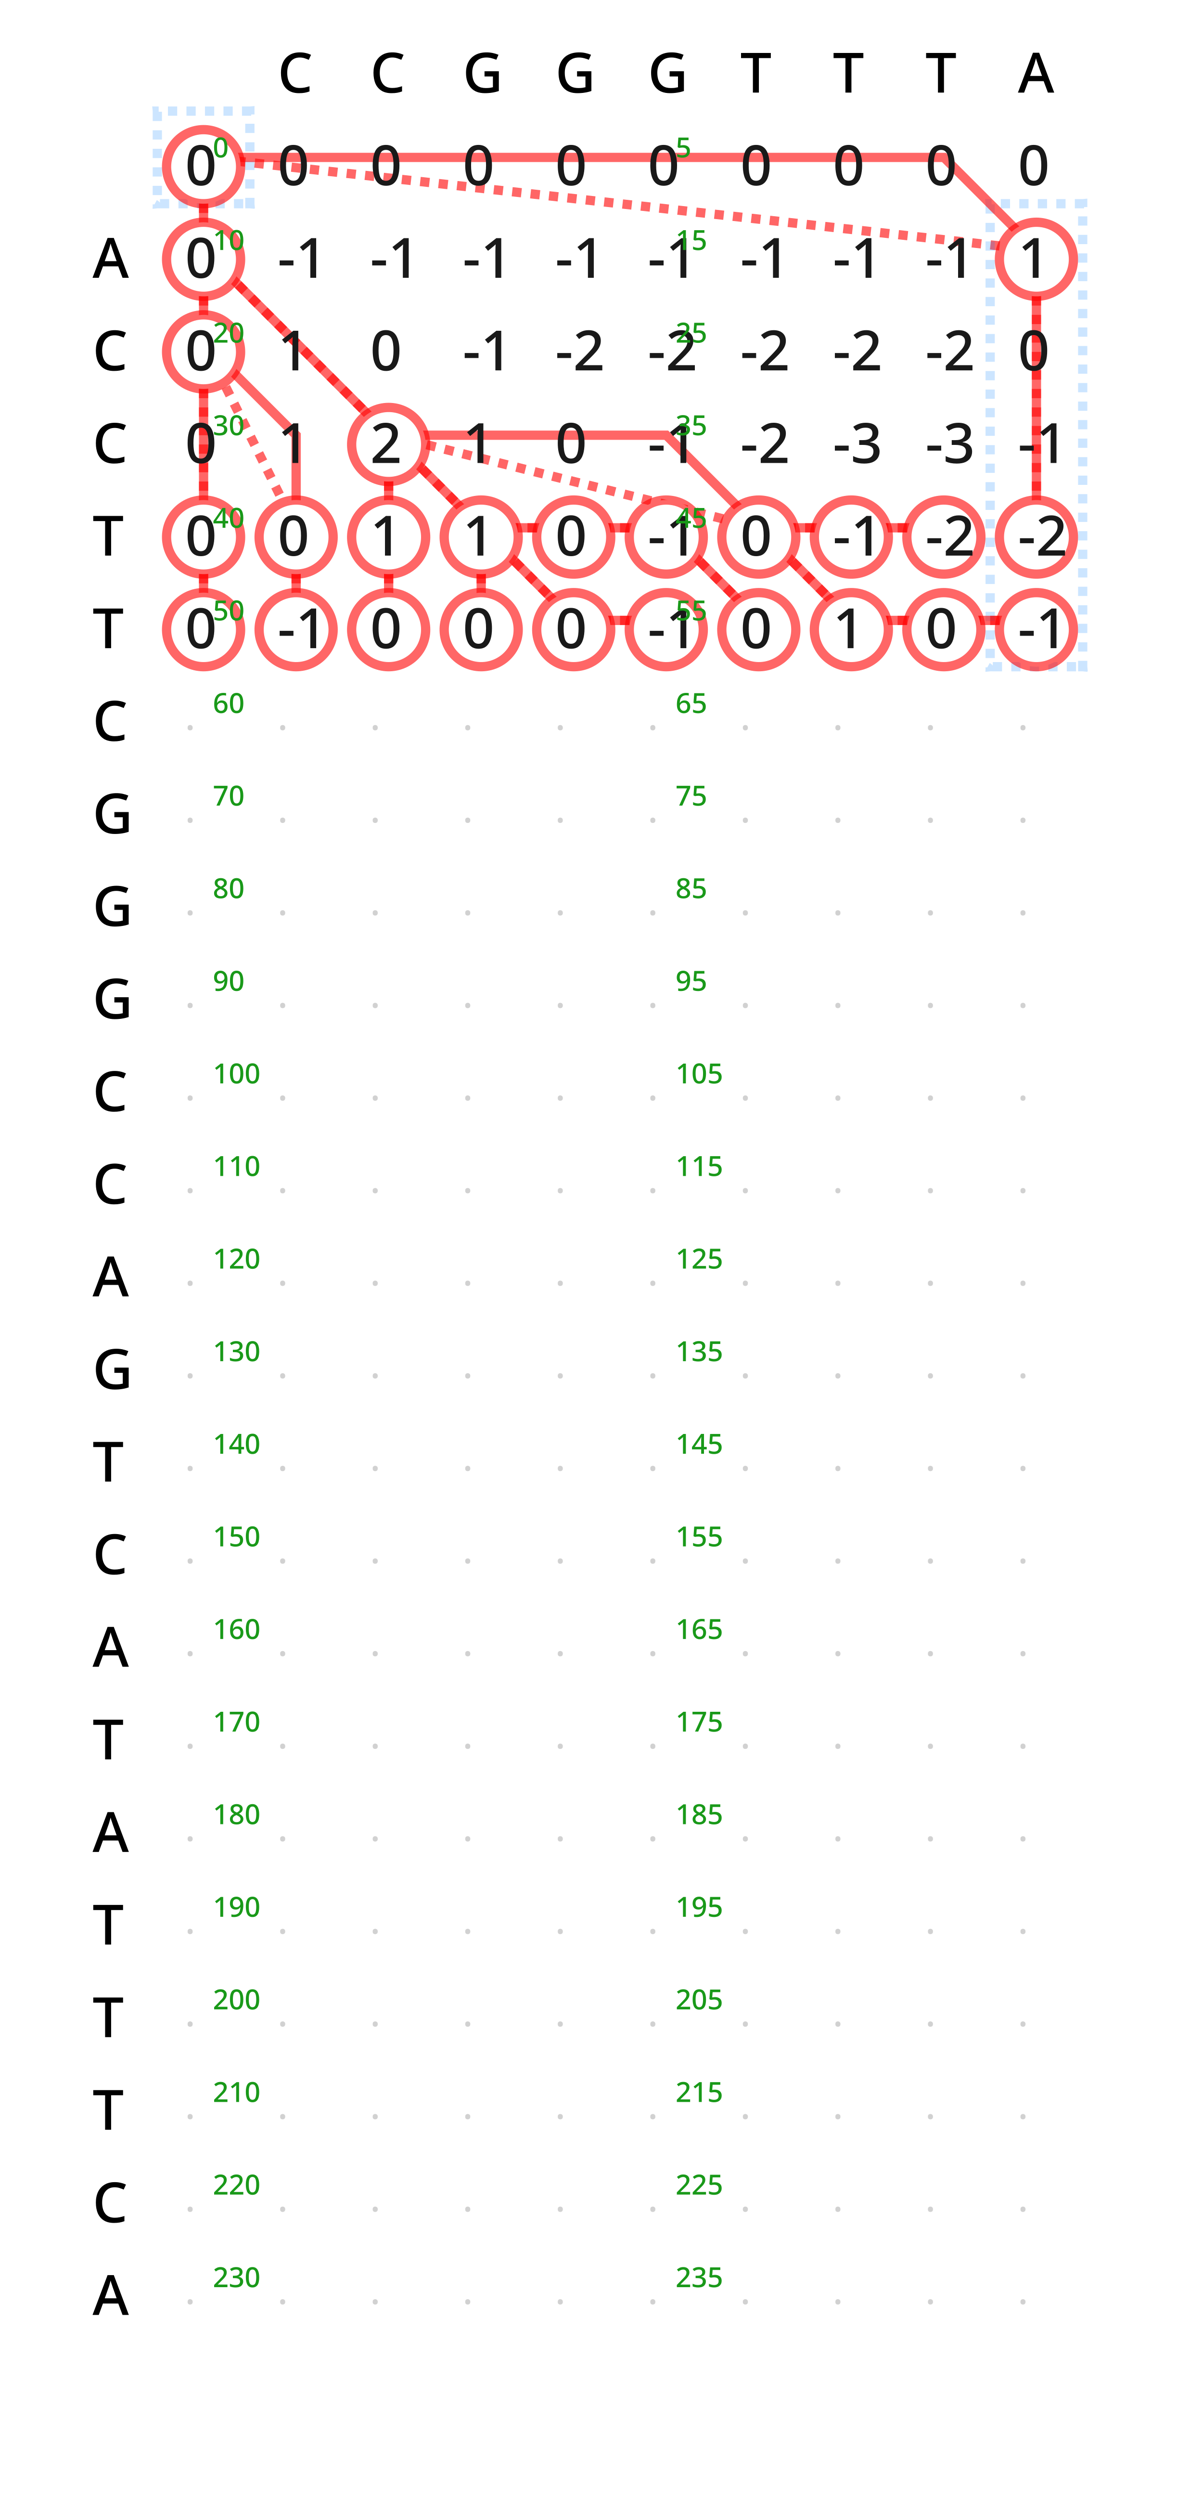 <?xml version="1.0" encoding="UTF-8"?>
<svg xmlns="http://www.w3.org/2000/svg" xmlns:xlink="http://www.w3.org/1999/xlink" width="260" height="540" viewBox="0 0 260 540">
<defs>
<g>
<g id="glyph-0-0">
<path d="M 4.797 -7.578 C 3.941 -7.578 3.273 -7.281 2.797 -6.688 C 2.316 -6.102 2.078 -5.297 2.078 -4.266 C 2.078 -3.254 2.301 -2.457 2.75 -1.875 C 3.195 -1.289 3.875 -1 4.781 -1 C 5.156 -1 5.508 -1.031 5.844 -1.094 C 6.188 -1.164 6.535 -1.258 6.891 -1.375 L 6.891 -0.25 C 6.555 -0.125 6.211 -0.031 5.859 0.031 C 5.516 0.094 5.102 0.125 4.625 0.125 C 3.75 0.125 3.02 -0.055 2.438 -0.422 C 1.863 -0.785 1.43 -1.297 1.141 -1.953 C 0.859 -2.617 0.719 -3.395 0.719 -4.281 C 0.719 -5.145 0.875 -5.91 1.188 -6.578 C 1.508 -7.242 1.973 -7.758 2.578 -8.125 C 3.18 -8.5 3.926 -8.688 4.812 -8.688 C 5.238 -8.688 5.66 -8.641 6.078 -8.547 C 6.492 -8.453 6.875 -8.32 7.219 -8.156 L 6.734 -7.078 C 6.453 -7.203 6.148 -7.316 5.828 -7.422 C 5.504 -7.523 5.16 -7.578 4.797 -7.578 Z M 4.797 -7.578 "/>
</g>
<g id="glyph-0-1">
<path d="M 4.719 -4.609 L 7.812 -4.609 L 7.812 -0.344 C 7.352 -0.188 6.883 -0.07 6.406 0 C 5.938 0.082 5.395 0.125 4.781 0.125 C 3.469 0.125 2.461 -0.266 1.766 -1.047 C 1.066 -1.828 0.719 -2.906 0.719 -4.281 C 0.719 -5.176 0.891 -5.953 1.234 -6.609 C 1.586 -7.273 2.094 -7.785 2.75 -8.141 C 3.414 -8.504 4.223 -8.688 5.172 -8.688 C 5.641 -8.688 6.086 -8.641 6.516 -8.547 C 6.953 -8.453 7.359 -8.328 7.734 -8.172 L 7.266 -7.094 C 6.961 -7.219 6.629 -7.328 6.266 -7.422 C 5.898 -7.523 5.52 -7.578 5.125 -7.578 C 4.176 -7.578 3.426 -7.281 2.875 -6.688 C 2.332 -6.094 2.062 -5.285 2.062 -4.266 C 2.062 -3.617 2.16 -3.051 2.359 -2.562 C 2.555 -2.07 2.867 -1.688 3.297 -1.406 C 3.734 -1.125 4.301 -0.984 5 -0.984 C 5.344 -0.984 5.633 -1 5.875 -1.031 C 6.113 -1.07 6.332 -1.113 6.531 -1.156 L 6.531 -3.484 L 4.719 -3.484 Z M 4.719 -4.609 "/>
</g>
<g id="glyph-0-2">
<path d="M 4.016 0 L 2.719 0 L 2.719 -7.453 L 0.156 -7.453 L 0.156 -8.562 L 6.594 -8.562 L 6.594 -7.453 L 4.016 -7.453 Z M 4.016 0 "/>
</g>
<g id="glyph-0-3">
<path d="M 6.484 0 L 5.562 -2.469 L 2.25 -2.469 L 1.344 0 L 0 0 L 3.25 -8.609 L 4.594 -8.609 L 7.844 0 Z M 4.344 -6.016 C 4.32 -6.098 4.281 -6.227 4.219 -6.406 C 4.156 -6.582 4.094 -6.766 4.031 -6.953 C 3.977 -7.148 3.938 -7.305 3.906 -7.422 C 3.844 -7.18 3.77 -6.922 3.688 -6.641 C 3.613 -6.359 3.551 -6.148 3.5 -6.016 L 2.641 -3.594 L 5.203 -3.594 Z M 4.344 -6.016 "/>
</g>
<g id="glyph-0-4">
<path d="M 6.328 -4.297 C 6.328 -3.367 6.227 -2.578 6.031 -1.922 C 5.832 -1.266 5.52 -0.758 5.094 -0.406 C 4.676 -0.051 4.117 0.125 3.422 0.125 C 2.43 0.125 1.703 -0.266 1.234 -1.047 C 0.773 -1.828 0.547 -2.91 0.547 -4.297 C 0.547 -5.211 0.641 -6 0.828 -6.656 C 1.016 -7.32 1.316 -7.828 1.734 -8.172 C 2.16 -8.523 2.723 -8.703 3.422 -8.703 C 4.398 -8.703 5.129 -8.316 5.609 -7.547 C 6.086 -6.773 6.328 -5.691 6.328 -4.297 Z M 1.812 -4.297 C 1.812 -3.172 1.93 -2.332 2.172 -1.781 C 2.41 -1.227 2.828 -0.953 3.422 -0.953 C 4.004 -0.953 4.422 -1.227 4.672 -1.781 C 4.922 -2.332 5.047 -3.172 5.047 -4.297 C 5.047 -5.41 4.922 -6.242 4.672 -6.797 C 4.422 -7.348 4.004 -7.625 3.422 -7.625 C 2.828 -7.625 2.41 -7.348 2.172 -6.797 C 1.93 -6.242 1.812 -5.41 1.812 -4.297 Z M 1.812 -4.297 "/>
</g>
<g id="glyph-0-5">
<path d="M 0.438 -2.672 L 0.438 -3.75 L 3.422 -3.75 L 3.422 -2.672 Z M 0.438 -2.672 "/>
</g>
<g id="glyph-0-6">
<path d="M 4.469 0 L 3.203 0 L 3.203 -5.688 C 3.203 -5.977 3.207 -6.25 3.219 -6.5 C 3.227 -6.75 3.238 -6.988 3.25 -7.219 C 3.145 -7.113 3.035 -7.008 2.922 -6.906 C 2.816 -6.812 2.691 -6.707 2.547 -6.594 L 1.609 -5.828 L 0.953 -6.641 L 3.406 -8.562 L 4.469 -8.562 Z M 4.469 0 "/>
</g>
<g id="glyph-0-7">
<path d="M 6.312 0 L 0.547 0 L 0.547 -0.984 L 2.766 -3.234 C 3.191 -3.672 3.547 -4.051 3.828 -4.375 C 4.117 -4.695 4.336 -5.008 4.484 -5.312 C 4.629 -5.613 4.703 -5.938 4.703 -6.281 C 4.703 -6.719 4.57 -7.047 4.312 -7.266 C 4.062 -7.492 3.734 -7.609 3.328 -7.609 C 2.93 -7.609 2.578 -7.535 2.266 -7.391 C 1.953 -7.242 1.629 -7.035 1.297 -6.766 L 0.609 -7.625 C 0.953 -7.906 1.344 -8.148 1.781 -8.359 C 2.227 -8.578 2.754 -8.688 3.359 -8.688 C 4.172 -8.688 4.812 -8.477 5.281 -8.062 C 5.75 -7.645 5.984 -7.086 5.984 -6.391 C 5.984 -5.941 5.891 -5.52 5.703 -5.125 C 5.523 -4.738 5.266 -4.352 4.922 -3.969 C 4.586 -3.582 4.195 -3.172 3.75 -2.734 L 2.141 -1.188 L 2.141 -1.125 L 6.312 -1.125 Z M 6.312 0 "/>
</g>
<g id="glyph-0-8">
<path d="M 5.969 -6.594 C 5.969 -6.008 5.801 -5.547 5.469 -5.203 C 5.145 -4.859 4.719 -4.629 4.188 -4.516 L 4.188 -4.469 C 4.863 -4.383 5.375 -4.164 5.719 -3.812 C 6.062 -3.469 6.234 -3.016 6.234 -2.453 C 6.234 -1.953 6.113 -1.508 5.875 -1.125 C 5.645 -0.738 5.285 -0.43 4.797 -0.203 C 4.305 0.016 3.676 0.125 2.906 0.125 C 2.445 0.125 2.02 0.086 1.625 0.016 C 1.238 -0.055 0.867 -0.176 0.516 -0.344 L 0.516 -1.5 C 0.879 -1.312 1.266 -1.172 1.672 -1.078 C 2.086 -0.984 2.484 -0.938 2.859 -0.938 C 3.586 -0.938 4.109 -1.07 4.422 -1.344 C 4.742 -1.625 4.906 -2.016 4.906 -2.516 C 4.906 -2.992 4.711 -3.344 4.328 -3.562 C 3.941 -3.789 3.367 -3.906 2.609 -3.906 L 1.828 -3.906 L 1.828 -4.938 L 2.609 -4.938 C 3.336 -4.938 3.863 -5.07 4.188 -5.344 C 4.52 -5.625 4.688 -5.984 4.688 -6.422 C 4.688 -6.805 4.562 -7.102 4.312 -7.312 C 4.062 -7.52 3.703 -7.625 3.234 -7.625 C 2.785 -7.625 2.398 -7.555 2.078 -7.422 C 1.754 -7.285 1.453 -7.125 1.172 -6.938 L 0.547 -7.812 C 0.859 -8.051 1.238 -8.254 1.688 -8.422 C 2.145 -8.598 2.672 -8.688 3.266 -8.688 C 4.148 -8.688 4.82 -8.492 5.281 -8.109 C 5.738 -7.723 5.969 -7.219 5.969 -6.594 Z M 5.969 -6.594 "/>
</g>
<g id="glyph-1-0">
<path d="M 3.156 -2.141 C 3.156 -1.68 3.109 -1.285 3.016 -0.953 C 2.922 -0.629 2.766 -0.379 2.547 -0.203 C 2.336 -0.023 2.055 0.062 1.703 0.062 C 1.211 0.062 0.848 -0.129 0.609 -0.516 C 0.379 -0.91 0.266 -1.453 0.266 -2.141 C 0.266 -2.609 0.312 -3.004 0.406 -3.328 C 0.5 -3.66 0.648 -3.91 0.859 -4.078 C 1.078 -4.254 1.359 -4.344 1.703 -4.344 C 2.191 -4.344 2.555 -4.148 2.797 -3.766 C 3.035 -3.379 3.156 -2.836 3.156 -2.141 Z M 0.906 -2.141 C 0.906 -1.586 0.961 -1.172 1.078 -0.891 C 1.203 -0.609 1.41 -0.469 1.703 -0.469 C 1.992 -0.469 2.203 -0.602 2.328 -0.875 C 2.453 -1.156 2.516 -1.578 2.516 -2.141 C 2.516 -2.703 2.453 -3.117 2.328 -3.391 C 2.203 -3.672 1.992 -3.812 1.703 -3.812 C 1.41 -3.812 1.203 -3.672 1.078 -3.391 C 0.961 -3.117 0.906 -2.703 0.906 -2.141 Z M 0.906 -2.141 "/>
</g>
<g id="glyph-1-1">
<path d="M 1.688 -2.656 C 2.113 -2.656 2.457 -2.547 2.719 -2.328 C 2.977 -2.109 3.109 -1.797 3.109 -1.391 C 3.109 -0.941 2.961 -0.586 2.672 -0.328 C 2.391 -0.066 1.988 0.062 1.469 0.062 C 1.25 0.062 1.039 0.039 0.844 0 C 0.656 -0.039 0.492 -0.098 0.359 -0.172 L 0.359 -0.75 C 0.492 -0.664 0.664 -0.598 0.875 -0.547 C 1.082 -0.492 1.281 -0.469 1.469 -0.469 C 1.77 -0.469 2.008 -0.535 2.188 -0.672 C 2.363 -0.816 2.453 -1.035 2.453 -1.328 C 2.453 -1.586 2.367 -1.785 2.203 -1.922 C 2.047 -2.055 1.797 -2.125 1.453 -2.125 C 1.336 -2.125 1.211 -2.113 1.078 -2.094 C 0.941 -2.07 0.832 -2.055 0.75 -2.047 L 0.453 -2.219 L 0.609 -4.281 L 2.812 -4.281 L 2.812 -3.719 L 1.156 -3.719 L 1.062 -2.594 C 1.133 -2.602 1.223 -2.613 1.328 -2.625 C 1.43 -2.645 1.551 -2.656 1.688 -2.656 Z M 1.688 -2.656 "/>
</g>
<g id="glyph-1-2">
<path d="M 2.234 0 L 1.609 0 L 1.609 -2.844 C 1.609 -2.988 1.609 -3.125 1.609 -3.25 C 1.609 -3.375 1.613 -3.492 1.625 -3.609 C 1.57 -3.555 1.516 -3.504 1.453 -3.453 C 1.398 -3.41 1.336 -3.359 1.266 -3.297 L 0.797 -2.922 L 0.484 -3.328 L 1.703 -4.281 L 2.234 -4.281 Z M 2.234 0 "/>
</g>
<g id="glyph-1-3">
<path d="M 3.156 0 L 0.281 0 L 0.281 -0.484 L 1.375 -1.609 C 1.594 -1.828 1.773 -2.02 1.922 -2.188 C 2.066 -2.352 2.176 -2.508 2.25 -2.656 C 2.32 -2.801 2.359 -2.961 2.359 -3.141 C 2.359 -3.359 2.289 -3.52 2.156 -3.625 C 2.031 -3.738 1.863 -3.797 1.656 -3.797 C 1.469 -3.797 1.297 -3.758 1.141 -3.688 C 0.984 -3.625 0.816 -3.523 0.641 -3.391 L 0.312 -3.812 C 0.477 -3.957 0.672 -4.082 0.891 -4.188 C 1.109 -4.289 1.375 -4.344 1.688 -4.344 C 2.094 -4.344 2.41 -4.238 2.641 -4.031 C 2.879 -3.82 3 -3.547 3 -3.203 C 3 -2.973 2.953 -2.758 2.859 -2.562 C 2.766 -2.375 2.633 -2.18 2.469 -1.984 C 2.301 -1.797 2.102 -1.594 1.875 -1.375 L 1.078 -0.594 L 1.078 -0.562 L 3.156 -0.562 Z M 3.156 0 "/>
</g>
<g id="glyph-1-4">
<path d="M 2.984 -3.297 C 2.984 -3.004 2.898 -2.77 2.734 -2.594 C 2.566 -2.426 2.352 -2.312 2.094 -2.25 L 2.094 -2.234 C 2.438 -2.191 2.691 -2.082 2.859 -1.906 C 3.035 -1.738 3.125 -1.508 3.125 -1.219 C 3.125 -0.977 3.062 -0.758 2.938 -0.562 C 2.82 -0.363 2.641 -0.207 2.391 -0.094 C 2.148 0.008 1.836 0.062 1.453 0.062 C 1.223 0.062 1.008 0.039 0.812 0 C 0.613 -0.031 0.43 -0.086 0.266 -0.172 L 0.266 -0.75 C 0.441 -0.656 0.629 -0.582 0.828 -0.531 C 1.035 -0.488 1.234 -0.469 1.422 -0.469 C 1.785 -0.469 2.047 -0.535 2.203 -0.672 C 2.367 -0.805 2.453 -1 2.453 -1.25 C 2.453 -1.488 2.352 -1.664 2.156 -1.781 C 1.969 -1.895 1.68 -1.953 1.297 -1.953 L 0.906 -1.953 L 0.906 -2.469 L 1.312 -2.469 C 1.676 -2.469 1.938 -2.535 2.094 -2.672 C 2.258 -2.805 2.344 -2.984 2.344 -3.203 C 2.344 -3.398 2.281 -3.551 2.156 -3.656 C 2.031 -3.758 1.848 -3.812 1.609 -3.812 C 1.391 -3.812 1.195 -3.773 1.031 -3.703 C 0.875 -3.641 0.727 -3.562 0.594 -3.469 L 0.281 -3.906 C 0.438 -4.031 0.625 -4.133 0.844 -4.219 C 1.07 -4.301 1.332 -4.344 1.625 -4.344 C 2.07 -4.344 2.41 -4.242 2.641 -4.047 C 2.867 -3.859 2.984 -3.609 2.984 -3.297 Z M 2.984 -3.297 "/>
</g>
<g id="glyph-1-5">
<path d="M 3.312 -0.953 L 2.719 -0.953 L 2.719 0 L 2.109 0 L 2.109 -0.953 L 0.125 -0.953 L 0.125 -1.453 L 2.094 -4.297 L 2.719 -4.297 L 2.719 -1.484 L 3.312 -1.484 Z M 2.109 -2.656 C 2.109 -2.844 2.109 -3.02 2.109 -3.188 C 2.117 -3.352 2.129 -3.488 2.141 -3.594 L 2.109 -3.594 C 2.078 -3.52 2.035 -3.441 1.984 -3.359 C 1.941 -3.273 1.898 -3.195 1.859 -3.125 L 0.719 -1.484 L 2.109 -1.484 Z M 2.109 -2.656 "/>
</g>
<g id="glyph-1-6">
<path d="M 0.297 -1.828 C 0.297 -2.078 0.312 -2.32 0.344 -2.562 C 0.375 -2.801 0.43 -3.023 0.516 -3.234 C 0.609 -3.453 0.727 -3.645 0.875 -3.812 C 1.031 -3.977 1.223 -4.109 1.453 -4.203 C 1.691 -4.297 1.977 -4.344 2.312 -4.344 C 2.395 -4.344 2.488 -4.336 2.594 -4.328 C 2.695 -4.316 2.785 -4.305 2.859 -4.297 L 2.859 -3.75 C 2.703 -3.801 2.531 -3.828 2.344 -3.828 C 2.062 -3.828 1.832 -3.785 1.656 -3.703 C 1.477 -3.617 1.336 -3.5 1.234 -3.344 C 1.129 -3.195 1.051 -3.023 1 -2.828 C 0.957 -2.641 0.926 -2.43 0.906 -2.203 L 0.953 -2.203 C 1.035 -2.348 1.156 -2.469 1.312 -2.562 C 1.477 -2.664 1.688 -2.719 1.938 -2.719 C 2.312 -2.719 2.609 -2.598 2.828 -2.359 C 3.055 -2.129 3.172 -1.805 3.172 -1.391 C 3.172 -0.941 3.047 -0.586 2.797 -0.328 C 2.547 -0.066 2.207 0.062 1.781 0.062 C 1.508 0.062 1.258 -0.004 1.031 -0.141 C 0.801 -0.273 0.617 -0.484 0.484 -0.766 C 0.359 -1.047 0.297 -1.398 0.297 -1.828 Z M 1.781 -0.469 C 2.008 -0.469 2.191 -0.539 2.328 -0.688 C 2.473 -0.844 2.547 -1.078 2.547 -1.391 C 2.547 -1.641 2.484 -1.836 2.359 -1.984 C 2.234 -2.141 2.047 -2.219 1.797 -2.219 C 1.617 -2.219 1.469 -2.18 1.344 -2.109 C 1.219 -2.035 1.117 -1.941 1.047 -1.828 C 0.973 -1.711 0.938 -1.598 0.938 -1.484 C 0.938 -1.316 0.969 -1.156 1.031 -1 C 1.094 -0.852 1.188 -0.727 1.312 -0.625 C 1.438 -0.52 1.594 -0.469 1.781 -0.469 Z M 1.781 -0.469 "/>
</g>
<g id="glyph-1-7">
<path d="M 0.781 0 L 2.484 -3.719 L 0.234 -3.719 L 0.234 -4.281 L 3.172 -4.281 L 3.172 -3.828 L 1.469 0 Z M 0.781 0 "/>
</g>
<g id="glyph-1-8">
<path d="M 1.703 -4.344 C 1.961 -4.344 2.188 -4.301 2.375 -4.219 C 2.57 -4.145 2.727 -4.031 2.844 -3.875 C 2.957 -3.727 3.016 -3.539 3.016 -3.312 C 3.016 -3.051 2.938 -2.836 2.781 -2.672 C 2.625 -2.516 2.438 -2.379 2.219 -2.266 C 2.383 -2.18 2.535 -2.086 2.672 -1.984 C 2.816 -1.879 2.93 -1.754 3.016 -1.609 C 3.109 -1.461 3.156 -1.297 3.156 -1.109 C 3.156 -0.867 3.094 -0.66 2.969 -0.484 C 2.852 -0.316 2.688 -0.18 2.469 -0.078 C 2.258 0.016 2.008 0.062 1.719 0.062 C 1.258 0.062 0.898 -0.035 0.641 -0.234 C 0.391 -0.441 0.266 -0.727 0.266 -1.094 C 0.266 -1.281 0.305 -1.445 0.391 -1.594 C 0.473 -1.738 0.578 -1.863 0.703 -1.969 C 0.836 -2.07 0.984 -2.16 1.141 -2.234 C 0.93 -2.359 0.754 -2.504 0.609 -2.672 C 0.473 -2.836 0.406 -3.051 0.406 -3.312 C 0.406 -3.539 0.461 -3.727 0.578 -3.875 C 0.691 -4.031 0.848 -4.145 1.047 -4.219 C 1.242 -4.301 1.461 -4.344 1.703 -4.344 Z M 1.703 -3.844 C 1.504 -3.844 1.336 -3.789 1.203 -3.688 C 1.078 -3.594 1.016 -3.457 1.016 -3.281 C 1.016 -3.082 1.082 -2.926 1.219 -2.812 C 1.363 -2.707 1.535 -2.609 1.734 -2.516 C 1.922 -2.598 2.078 -2.695 2.203 -2.812 C 2.336 -2.926 2.406 -3.082 2.406 -3.281 C 2.406 -3.457 2.336 -3.594 2.203 -3.688 C 2.078 -3.789 1.91 -3.844 1.703 -3.844 Z M 0.875 -1.109 C 0.875 -0.91 0.941 -0.75 1.078 -0.625 C 1.223 -0.5 1.43 -0.438 1.703 -0.438 C 1.984 -0.438 2.191 -0.5 2.328 -0.625 C 2.473 -0.75 2.547 -0.91 2.547 -1.109 C 2.547 -1.305 2.469 -1.469 2.312 -1.594 C 2.156 -1.719 1.961 -1.832 1.734 -1.938 L 1.641 -1.969 C 1.391 -1.863 1.195 -1.742 1.062 -1.609 C 0.938 -1.473 0.875 -1.305 0.875 -1.109 Z M 0.875 -1.109 "/>
</g>
<g id="glyph-1-9">
<path d="M 3.156 -2.453 C 3.156 -2.211 3.133 -1.969 3.094 -1.719 C 3.062 -1.477 3.004 -1.25 2.922 -1.031 C 2.836 -0.82 2.719 -0.633 2.562 -0.469 C 2.406 -0.301 2.207 -0.172 1.969 -0.078 C 1.738 0.016 1.457 0.062 1.125 0.062 C 1.039 0.062 0.941 0.055 0.828 0.047 C 0.723 0.035 0.641 0.02 0.578 0 L 0.578 -0.531 C 0.734 -0.477 0.91 -0.453 1.109 -0.453 C 1.379 -0.453 1.602 -0.492 1.781 -0.578 C 1.969 -0.66 2.113 -0.773 2.219 -0.922 C 2.32 -1.066 2.395 -1.238 2.438 -1.438 C 2.488 -1.633 2.52 -1.844 2.531 -2.062 L 2.484 -2.062 C 2.398 -1.926 2.281 -1.805 2.125 -1.703 C 1.969 -1.609 1.758 -1.562 1.5 -1.562 C 1.125 -1.562 0.82 -1.676 0.594 -1.906 C 0.375 -2.133 0.266 -2.457 0.266 -2.875 C 0.266 -3.332 0.391 -3.691 0.641 -3.953 C 0.898 -4.211 1.238 -4.344 1.656 -4.344 C 1.938 -4.344 2.188 -4.273 2.406 -4.141 C 2.633 -4.004 2.816 -3.797 2.953 -3.516 C 3.086 -3.234 3.156 -2.879 3.156 -2.453 Z M 1.672 -3.812 C 1.441 -3.812 1.254 -3.734 1.109 -3.578 C 0.961 -3.43 0.891 -3.203 0.891 -2.891 C 0.891 -2.641 0.953 -2.438 1.078 -2.281 C 1.203 -2.133 1.391 -2.062 1.641 -2.062 C 1.816 -2.062 1.969 -2.098 2.094 -2.172 C 2.227 -2.242 2.332 -2.332 2.406 -2.438 C 2.477 -2.551 2.516 -2.672 2.516 -2.797 C 2.516 -2.953 2.484 -3.109 2.422 -3.266 C 2.359 -3.422 2.258 -3.551 2.125 -3.656 C 2 -3.758 1.848 -3.812 1.672 -3.812 Z M 1.672 -3.812 "/>
</g>
<g id="glyph-2-0">
<path d="M 0.547 -2.828 C 0.547 -3.035 0.598 -3.18 0.703 -3.266 C 0.805 -3.359 0.938 -3.406 1.094 -3.406 C 1.238 -3.406 1.363 -3.359 1.469 -3.266 C 1.582 -3.18 1.641 -3.035 1.641 -2.828 C 1.641 -2.617 1.582 -2.469 1.469 -2.375 C 1.363 -2.289 1.238 -2.25 1.094 -2.25 C 0.938 -2.25 0.805 -2.289 0.703 -2.375 C 0.598 -2.469 0.547 -2.617 0.547 -2.828 Z M 0.547 -2.828 "/>
</g>
</g>
</defs>
<rect x="-26" y="-54" width="312" height="648" fill="rgb(100%, 100%, 100%)" fill-opacity="1"/>
<path fill="none" stroke-width="2" stroke-linecap="butt" stroke-linejoin="miter" stroke="rgb(100%, 0%, 0%)" stroke-opacity="0.6" stroke-dasharray="2 2" stroke-miterlimit="10" d="M 44 34 L 44 34 "/>
<path fill="none" stroke-width="2" stroke-linecap="butt" stroke-linejoin="miter" stroke="rgb(100%, 0%, 0%)" stroke-opacity="0.6" stroke-dasharray="2 2" stroke-miterlimit="10" d="M 44 54 L 44 34 "/>
<path fill="none" stroke-width="2" stroke-linecap="butt" stroke-linejoin="miter" stroke="rgb(100%, 0%, 0%)" stroke-opacity="0.6" stroke-dasharray="2 2" stroke-miterlimit="10" d="M 224 54 L 44 34 "/>
<path fill="none" stroke-width="2" stroke-linecap="butt" stroke-linejoin="miter" stroke="rgb(100%, 0%, 0%)" stroke-opacity="0.6" stroke-dasharray="2 2" stroke-miterlimit="10" d="M 44 74 L 44 54 "/>
<path fill="none" stroke-width="2" stroke-linecap="butt" stroke-linejoin="miter" stroke="rgb(100%, 0%, 0%)" stroke-opacity="0.6" stroke-dasharray="2 2" stroke-miterlimit="10" d="M 84 94 L 44 54 "/>
<path fill="none" stroke-width="2" stroke-linecap="butt" stroke-linejoin="miter" stroke="rgb(100%, 0%, 0%)" stroke-opacity="0.6" stroke-dasharray="2 2" stroke-miterlimit="10" d="M 44 114 L 44 74 "/>
<path fill="none" stroke-width="2" stroke-linecap="butt" stroke-linejoin="miter" stroke="rgb(100%, 0%, 0%)" stroke-opacity="0.6" stroke-dasharray="2 2" stroke-miterlimit="10" d="M 64 114 L 44 74 "/>
<path fill="none" stroke-width="2" stroke-linecap="butt" stroke-linejoin="miter" stroke="rgb(100%, 0%, 0%)" stroke-opacity="0.6" stroke-dasharray="2 2" stroke-miterlimit="10" d="M 84 114 L 84 94 "/>
<path fill="none" stroke-width="2" stroke-linecap="butt" stroke-linejoin="miter" stroke="rgb(100%, 0%, 0%)" stroke-opacity="0.6" stroke-dasharray="2 2" stroke-miterlimit="10" d="M 104 114 L 84 94 "/>
<path fill="none" stroke-width="2" stroke-linecap="butt" stroke-linejoin="miter" stroke="rgb(100%, 0%, 0%)" stroke-opacity="0.6" stroke-dasharray="2 2" stroke-miterlimit="10" d="M 124 114 L 104 114 "/>
<path fill="none" stroke-width="2" stroke-linecap="butt" stroke-linejoin="miter" stroke="rgb(100%, 0%, 0%)" stroke-opacity="0.6" stroke-dasharray="2 2" stroke-miterlimit="10" d="M 144 114 L 124 114 "/>
<path fill="none" stroke-width="2" stroke-linecap="butt" stroke-linejoin="miter" stroke="rgb(100%, 0%, 0%)" stroke-opacity="0.6" stroke-dasharray="2 2" stroke-miterlimit="10" d="M 164 114 L 84 94 "/>
<path fill="none" stroke-width="2" stroke-linecap="butt" stroke-linejoin="miter" stroke="rgb(100%, 0%, 0%)" stroke-opacity="0.6" stroke-dasharray="2 2" stroke-miterlimit="10" d="M 184 114 L 164 114 "/>
<path fill="none" stroke-width="2" stroke-linecap="butt" stroke-linejoin="miter" stroke="rgb(100%, 0%, 0%)" stroke-opacity="0.6" stroke-dasharray="2 2" stroke-miterlimit="10" d="M 204 114 L 184 114 "/>
<path fill="none" stroke-width="2" stroke-linecap="butt" stroke-linejoin="miter" stroke="rgb(100%, 0%, 0%)" stroke-opacity="0.6" stroke-dasharray="2 2" stroke-miterlimit="10" d="M 224 114 L 224 54 "/>
<path fill="none" stroke-width="2" stroke-linecap="butt" stroke-linejoin="miter" stroke="rgb(100%, 0%, 0%)" stroke-opacity="0.6" stroke-dasharray="2 2" stroke-miterlimit="10" d="M 44 134 L 44 114 "/>
<path fill="none" stroke-width="2" stroke-linecap="butt" stroke-linejoin="miter" stroke="rgb(100%, 0%, 0%)" stroke-opacity="0.6" stroke-dasharray="2 2" stroke-miterlimit="10" d="M 64 134 L 64 114 "/>
<path fill="none" stroke-width="2" stroke-linecap="butt" stroke-linejoin="miter" stroke="rgb(100%, 0%, 0%)" stroke-opacity="0.6" stroke-dasharray="2 2" stroke-miterlimit="10" d="M 84 134 L 84 114 "/>
<path fill="none" stroke-width="2" stroke-linecap="butt" stroke-linejoin="miter" stroke="rgb(100%, 0%, 0%)" stroke-opacity="0.6" stroke-dasharray="2 2" stroke-miterlimit="10" d="M 104 134 L 104 114 "/>
<path fill="none" stroke-width="2" stroke-linecap="butt" stroke-linejoin="miter" stroke="rgb(100%, 0%, 0%)" stroke-opacity="0.6" stroke-dasharray="2 2" stroke-miterlimit="10" d="M 124 134 L 104 114 "/>
<path fill="none" stroke-width="2" stroke-linecap="butt" stroke-linejoin="miter" stroke="rgb(100%, 0%, 0%)" stroke-opacity="0.6" stroke-dasharray="2 2" stroke-miterlimit="10" d="M 144 134 L 124 134 "/>
<path fill="none" stroke-width="2" stroke-linecap="butt" stroke-linejoin="miter" stroke="rgb(100%, 0%, 0%)" stroke-opacity="0.6" stroke-dasharray="2 2" stroke-miterlimit="10" d="M 164 134 L 144 114 "/>
<path fill="none" stroke-width="2" stroke-linecap="butt" stroke-linejoin="miter" stroke="rgb(100%, 0%, 0%)" stroke-opacity="0.6" stroke-dasharray="2 2" stroke-miterlimit="10" d="M 184 134 L 164 114 "/>
<path fill="none" stroke-width="2" stroke-linecap="butt" stroke-linejoin="miter" stroke="rgb(100%, 0%, 0%)" stroke-opacity="0.6" stroke-dasharray="2 2" stroke-miterlimit="10" d="M 204 134 L 184 134 "/>
<path fill="none" stroke-width="2" stroke-linecap="butt" stroke-linejoin="miter" stroke="rgb(100%, 0%, 0%)" stroke-opacity="0.6" stroke-dasharray="2 2" stroke-miterlimit="10" d="M 224 134 L 204 134 "/>
<path fill="none" stroke-width="2" stroke-linecap="butt" stroke-linejoin="miter" stroke="rgb(0%, 50%, 100%)" stroke-opacity="0.2" stroke-dasharray="2 2" stroke-miterlimit="10" d="M 54 45 C 54 44.449 54.449 44 55 44 L 33 44 C 33.551 44 34 44.449 34 45 L 34 23 C 34 23.551 33.551 24 33 24 L 55 24 C 54.449 24 54 23.551 54 23 Z M 54 45 "/>
<path fill="none" stroke-width="2" stroke-linecap="butt" stroke-linejoin="miter" stroke="rgb(0%, 50%, 100%)" stroke-opacity="0.2" stroke-dasharray="2 2" stroke-miterlimit="10" d="M 234 145 C 234 144.449 234.449 144 235 144 L 213 144 C 213.551 144 214 144.449 214 145 L 214 43 C 214 43.551 213.551 44 213 44 L 235 44 C 234.449 44 234 43.551 234 43 Z M 234 145 "/>
<path fill="none" stroke-width="2" stroke-linecap="butt" stroke-linejoin="miter" stroke="rgb(100%, 0%, 0%)" stroke-opacity="0.6" stroke-miterlimit="10" d="M 44 34 L 44 34 "/>
<path fill="none" stroke-width="2" stroke-linecap="butt" stroke-linejoin="miter" stroke="rgb(100%, 0%, 0%)" stroke-opacity="0.6" stroke-miterlimit="10" d="M 44 54 L 44 34 "/>
<path fill="none" stroke-width="2" stroke-linecap="butt" stroke-linejoin="miter" stroke="rgb(100%, 0%, 0%)" stroke-opacity="0.6" stroke-miterlimit="10" d="M 224 54 L 204 34 L 44 34 "/>
<path fill="none" stroke-width="2" stroke-linecap="butt" stroke-linejoin="miter" stroke="rgb(100%, 0%, 0%)" stroke-opacity="0.6" stroke-miterlimit="10" d="M 44 74 L 44 54 "/>
<path fill="none" stroke-width="2" stroke-linecap="butt" stroke-linejoin="miter" stroke="rgb(100%, 0%, 0%)" stroke-opacity="0.6" stroke-miterlimit="10" d="M 84 94 L 44 54 "/>
<path fill="none" stroke-width="2" stroke-linecap="butt" stroke-linejoin="miter" stroke="rgb(100%, 0%, 0%)" stroke-opacity="0.6" stroke-miterlimit="10" d="M 44 114 L 44 74 "/>
<path fill="none" stroke-width="2" stroke-linecap="butt" stroke-linejoin="miter" stroke="rgb(100%, 0%, 0%)" stroke-opacity="0.6" stroke-miterlimit="10" d="M 64 114 L 64 94 L 44 74 "/>
<path fill="none" stroke-width="2" stroke-linecap="butt" stroke-linejoin="miter" stroke="rgb(100%, 0%, 0%)" stroke-opacity="0.6" stroke-miterlimit="10" d="M 84 114 L 84 94 "/>
<path fill="none" stroke-width="2" stroke-linecap="butt" stroke-linejoin="miter" stroke="rgb(100%, 0%, 0%)" stroke-opacity="0.6" stroke-miterlimit="10" d="M 104 114 L 84 94 "/>
<path fill="none" stroke-width="2" stroke-linecap="butt" stroke-linejoin="miter" stroke="rgb(100%, 0%, 0%)" stroke-opacity="0.6" stroke-miterlimit="10" d="M 124 114 L 104 114 "/>
<path fill="none" stroke-width="2" stroke-linecap="butt" stroke-linejoin="miter" stroke="rgb(100%, 0%, 0%)" stroke-opacity="0.6" stroke-miterlimit="10" d="M 144 114 L 124 114 "/>
<path fill="none" stroke-width="2" stroke-linecap="butt" stroke-linejoin="miter" stroke="rgb(100%, 0%, 0%)" stroke-opacity="0.6" stroke-miterlimit="10" d="M 164 114 L 144 94 L 84 94 "/>
<path fill="none" stroke-width="2" stroke-linecap="butt" stroke-linejoin="miter" stroke="rgb(100%, 0%, 0%)" stroke-opacity="0.6" stroke-miterlimit="10" d="M 184 114 L 164 114 "/>
<path fill="none" stroke-width="2" stroke-linecap="butt" stroke-linejoin="miter" stroke="rgb(100%, 0%, 0%)" stroke-opacity="0.6" stroke-miterlimit="10" d="M 204 114 L 184 114 "/>
<path fill="none" stroke-width="2" stroke-linecap="butt" stroke-linejoin="miter" stroke="rgb(100%, 0%, 0%)" stroke-opacity="0.6" stroke-miterlimit="10" d="M 224 114 L 224 54 "/>
<path fill="none" stroke-width="2" stroke-linecap="butt" stroke-linejoin="miter" stroke="rgb(100%, 0%, 0%)" stroke-opacity="0.6" stroke-miterlimit="10" d="M 44 134 L 44 114 "/>
<path fill="none" stroke-width="2" stroke-linecap="butt" stroke-linejoin="miter" stroke="rgb(100%, 0%, 0%)" stroke-opacity="0.6" stroke-miterlimit="10" d="M 64 134 L 64 114 "/>
<path fill="none" stroke-width="2" stroke-linecap="butt" stroke-linejoin="miter" stroke="rgb(100%, 0%, 0%)" stroke-opacity="0.6" stroke-miterlimit="10" d="M 84 134 L 84 114 "/>
<path fill="none" stroke-width="2" stroke-linecap="butt" stroke-linejoin="miter" stroke="rgb(100%, 0%, 0%)" stroke-opacity="0.6" stroke-miterlimit="10" d="M 104 134 L 104 114 "/>
<path fill="none" stroke-width="2" stroke-linecap="butt" stroke-linejoin="miter" stroke="rgb(100%, 0%, 0%)" stroke-opacity="0.6" stroke-miterlimit="10" d="M 124 134 L 104 114 "/>
<path fill="none" stroke-width="2" stroke-linecap="butt" stroke-linejoin="miter" stroke="rgb(100%, 0%, 0%)" stroke-opacity="0.6" stroke-miterlimit="10" d="M 144 134 L 124 134 "/>
<path fill="none" stroke-width="2" stroke-linecap="butt" stroke-linejoin="miter" stroke="rgb(100%, 0%, 0%)" stroke-opacity="0.6" stroke-miterlimit="10" d="M 164 134 L 144 114 "/>
<path fill="none" stroke-width="2" stroke-linecap="butt" stroke-linejoin="miter" stroke="rgb(100%, 0%, 0%)" stroke-opacity="0.6" stroke-miterlimit="10" d="M 184 134 L 164 114 "/>
<path fill="none" stroke-width="2" stroke-linecap="butt" stroke-linejoin="miter" stroke="rgb(100%, 0%, 0%)" stroke-opacity="0.6" stroke-miterlimit="10" d="M 204 134 L 184 134 "/>
<path fill="none" stroke-width="2" stroke-linecap="butt" stroke-linejoin="miter" stroke="rgb(100%, 0%, 0%)" stroke-opacity="0.6" stroke-miterlimit="10" d="M 224 134 L 204 134 "/>
<path fill-rule="nonzero" fill="rgb(100%, 100%, 100%)" fill-opacity="1" stroke-width="2" stroke-linecap="butt" stroke-linejoin="miter" stroke="rgb(100%, 0%, 0%)" stroke-opacity="0.6" stroke-miterlimit="10" d="M 52 36 C 52 38.371 50.949 40.621 49.129 42.141 C 47.309 43.66 44.906 44.293 42.574 43.871 C 40.242 43.449 38.215 42.012 37.043 39.953 C 35.871 37.891 35.676 35.414 36.508 33.195 C 37.34 30.973 39.113 29.234 41.352 28.449 C 43.59 27.668 46.059 27.914 48.098 29.129 C 50.133 30.344 51.527 32.398 51.898 34.738 C 52.273 37.082 51.59 39.469 50.031 41.258 "/>
<path fill-rule="nonzero" fill="rgb(100%, 100%, 100%)" fill-opacity="1" stroke-width="2" stroke-linecap="butt" stroke-linejoin="miter" stroke="rgb(100%, 0%, 0%)" stroke-opacity="0.6" stroke-miterlimit="10" d="M 52 56 C 52 58.371 50.949 60.621 49.129 62.141 C 47.309 63.66 44.906 64.293 42.574 63.871 C 40.242 63.449 38.215 62.012 37.043 59.953 C 35.871 57.891 35.676 55.414 36.508 53.195 C 37.34 50.973 39.113 49.234 41.352 48.449 C 43.59 47.668 46.059 47.914 48.098 49.129 C 50.133 50.344 51.527 52.398 51.898 54.738 C 52.273 57.082 51.59 59.469 50.031 61.258 "/>
<path fill-rule="nonzero" fill="rgb(100%, 100%, 100%)" fill-opacity="1" stroke-width="2" stroke-linecap="butt" stroke-linejoin="miter" stroke="rgb(100%, 0%, 0%)" stroke-opacity="0.6" stroke-miterlimit="10" d="M 232 56 C 232 58.371 230.949 60.621 229.129 62.141 C 227.309 63.66 224.906 64.293 222.574 63.871 C 220.242 63.449 218.215 62.012 217.043 59.953 C 215.871 57.891 215.676 55.414 216.508 53.195 C 217.34 50.973 219.113 49.234 221.352 48.449 C 223.59 47.668 226.059 47.914 228.098 49.129 C 230.133 50.344 231.527 52.398 231.898 54.738 C 232.273 57.082 231.59 59.469 230.031 61.258 "/>
<path fill-rule="nonzero" fill="rgb(100%, 100%, 100%)" fill-opacity="1" stroke-width="2" stroke-linecap="butt" stroke-linejoin="miter" stroke="rgb(100%, 0%, 0%)" stroke-opacity="0.6" stroke-miterlimit="10" d="M 52 76 C 52 78.371 50.949 80.621 49.129 82.141 C 47.309 83.66 44.906 84.293 42.574 83.871 C 40.242 83.449 38.215 82.012 37.043 79.953 C 35.871 77.891 35.676 75.414 36.508 73.195 C 37.34 70.973 39.113 69.234 41.352 68.449 C 43.59 67.668 46.059 67.914 48.098 69.129 C 50.133 70.344 51.527 72.398 51.898 74.738 C 52.273 77.082 51.59 79.469 50.031 81.258 "/>
<path fill-rule="nonzero" fill="rgb(100%, 100%, 100%)" fill-opacity="1" stroke-width="2" stroke-linecap="butt" stroke-linejoin="miter" stroke="rgb(100%, 0%, 0%)" stroke-opacity="0.6" stroke-miterlimit="10" d="M 92 96 C 92 98.371 90.949 100.621 89.129 102.141 C 87.309 103.66 84.906 104.293 82.574 103.871 C 80.242 103.449 78.215 102.012 77.043 99.953 C 75.871 97.891 75.676 95.414 76.508 93.195 C 77.34 90.973 79.113 89.234 81.352 88.449 C 83.59 87.668 86.059 87.914 88.098 89.129 C 90.133 90.344 91.527 92.398 91.898 94.738 C 92.273 97.082 91.59 99.469 90.031 101.258 "/>
<path fill-rule="nonzero" fill="rgb(100%, 100%, 100%)" fill-opacity="1" stroke-width="2" stroke-linecap="butt" stroke-linejoin="miter" stroke="rgb(100%, 0%, 0%)" stroke-opacity="0.6" stroke-miterlimit="10" d="M 52 116 C 52 118.371 50.949 120.621 49.129 122.141 C 47.309 123.66 44.906 124.293 42.574 123.871 C 40.242 123.449 38.215 122.012 37.043 119.953 C 35.871 117.891 35.676 115.414 36.508 113.195 C 37.34 110.973 39.113 109.234 41.352 108.449 C 43.59 107.668 46.059 107.914 48.098 109.129 C 50.133 110.344 51.527 112.398 51.898 114.738 C 52.273 117.082 51.59 119.469 50.031 121.258 "/>
<path fill-rule="nonzero" fill="rgb(100%, 100%, 100%)" fill-opacity="1" stroke-width="2" stroke-linecap="butt" stroke-linejoin="miter" stroke="rgb(100%, 0%, 0%)" stroke-opacity="0.6" stroke-miterlimit="10" d="M 72 116 C 72 118.371 70.949 120.621 69.129 122.141 C 67.309 123.66 64.906 124.293 62.574 123.871 C 60.242 123.449 58.215 122.012 57.043 119.953 C 55.871 117.891 55.676 115.414 56.508 113.195 C 57.34 110.973 59.113 109.234 61.352 108.449 C 63.59 107.668 66.059 107.914 68.098 109.129 C 70.133 110.344 71.527 112.398 71.898 114.738 C 72.273 117.082 71.59 119.469 70.031 121.258 "/>
<path fill-rule="nonzero" fill="rgb(100%, 100%, 100%)" fill-opacity="1" stroke-width="2" stroke-linecap="butt" stroke-linejoin="miter" stroke="rgb(100%, 0%, 0%)" stroke-opacity="0.6" stroke-miterlimit="10" d="M 92 116 C 92 118.371 90.949 120.621 89.129 122.141 C 87.309 123.66 84.906 124.293 82.574 123.871 C 80.242 123.449 78.215 122.012 77.043 119.953 C 75.871 117.891 75.676 115.414 76.508 113.195 C 77.34 110.973 79.113 109.234 81.352 108.449 C 83.59 107.668 86.059 107.914 88.098 109.129 C 90.133 110.344 91.527 112.398 91.898 114.738 C 92.273 117.082 91.59 119.469 90.031 121.258 "/>
<path fill-rule="nonzero" fill="rgb(100%, 100%, 100%)" fill-opacity="1" stroke-width="2" stroke-linecap="butt" stroke-linejoin="miter" stroke="rgb(100%, 0%, 0%)" stroke-opacity="0.6" stroke-miterlimit="10" d="M 112 116 C 112 118.371 110.949 120.621 109.129 122.141 C 107.309 123.66 104.906 124.293 102.574 123.871 C 100.242 123.449 98.215 122.012 97.043 119.953 C 95.871 117.891 95.676 115.414 96.508 113.195 C 97.34 110.973 99.113 109.234 101.352 108.449 C 103.59 107.668 106.059 107.914 108.098 109.129 C 110.133 110.344 111.527 112.398 111.898 114.738 C 112.273 117.082 111.59 119.469 110.031 121.258 "/>
<path fill-rule="nonzero" fill="rgb(100%, 100%, 100%)" fill-opacity="1" stroke-width="2" stroke-linecap="butt" stroke-linejoin="miter" stroke="rgb(100%, 0%, 0%)" stroke-opacity="0.6" stroke-miterlimit="10" d="M 132 116 C 132 118.371 130.949 120.621 129.129 122.141 C 127.309 123.66 124.906 124.293 122.574 123.871 C 120.242 123.449 118.215 122.012 117.043 119.953 C 115.871 117.891 115.676 115.414 116.508 113.195 C 117.34 110.973 119.113 109.234 121.352 108.449 C 123.59 107.668 126.059 107.914 128.098 109.129 C 130.133 110.344 131.527 112.398 131.898 114.738 C 132.273 117.082 131.59 119.469 130.031 121.258 "/>
<path fill-rule="nonzero" fill="rgb(100%, 100%, 100%)" fill-opacity="1" stroke-width="2" stroke-linecap="butt" stroke-linejoin="miter" stroke="rgb(100%, 0%, 0%)" stroke-opacity="0.6" stroke-miterlimit="10" d="M 152 116 C 152 118.371 150.949 120.621 149.129 122.141 C 147.309 123.66 144.906 124.293 142.574 123.871 C 140.242 123.449 138.215 122.012 137.043 119.953 C 135.871 117.891 135.676 115.414 136.508 113.195 C 137.34 110.973 139.113 109.234 141.352 108.449 C 143.59 107.668 146.059 107.914 148.098 109.129 C 150.133 110.344 151.527 112.398 151.898 114.738 C 152.273 117.082 151.59 119.469 150.031 121.258 "/>
<path fill-rule="nonzero" fill="rgb(100%, 100%, 100%)" fill-opacity="1" stroke-width="2" stroke-linecap="butt" stroke-linejoin="miter" stroke="rgb(100%, 0%, 0%)" stroke-opacity="0.6" stroke-miterlimit="10" d="M 172 116 C 172 118.371 170.949 120.621 169.129 122.141 C 167.309 123.66 164.906 124.293 162.574 123.871 C 160.242 123.449 158.215 122.012 157.043 119.953 C 155.871 117.891 155.676 115.414 156.508 113.195 C 157.34 110.973 159.113 109.234 161.352 108.449 C 163.59 107.668 166.059 107.914 168.098 109.129 C 170.133 110.344 171.527 112.398 171.898 114.738 C 172.273 117.082 171.59 119.469 170.031 121.258 "/>
<path fill-rule="nonzero" fill="rgb(100%, 100%, 100%)" fill-opacity="1" stroke-width="2" stroke-linecap="butt" stroke-linejoin="miter" stroke="rgb(100%, 0%, 0%)" stroke-opacity="0.6" stroke-miterlimit="10" d="M 192 116 C 192 118.371 190.949 120.621 189.129 122.141 C 187.309 123.66 184.906 124.293 182.574 123.871 C 180.242 123.449 178.215 122.012 177.043 119.953 C 175.871 117.891 175.676 115.414 176.508 113.195 C 177.34 110.973 179.113 109.234 181.352 108.449 C 183.59 107.668 186.059 107.914 188.098 109.129 C 190.133 110.344 191.527 112.398 191.898 114.738 C 192.273 117.082 191.59 119.469 190.031 121.258 "/>
<path fill-rule="nonzero" fill="rgb(100%, 100%, 100%)" fill-opacity="1" stroke-width="2" stroke-linecap="butt" stroke-linejoin="miter" stroke="rgb(100%, 0%, 0%)" stroke-opacity="0.6" stroke-miterlimit="10" d="M 212 116 C 212 118.371 210.949 120.621 209.129 122.141 C 207.309 123.66 204.906 124.293 202.574 123.871 C 200.242 123.449 198.215 122.012 197.043 119.953 C 195.871 117.891 195.676 115.414 196.508 113.195 C 197.34 110.973 199.113 109.234 201.352 108.449 C 203.59 107.668 206.059 107.914 208.098 109.129 C 210.133 110.344 211.527 112.398 211.898 114.738 C 212.273 117.082 211.59 119.469 210.031 121.258 "/>
<path fill-rule="nonzero" fill="rgb(100%, 100%, 100%)" fill-opacity="1" stroke-width="2" stroke-linecap="butt" stroke-linejoin="miter" stroke="rgb(100%, 0%, 0%)" stroke-opacity="0.6" stroke-miterlimit="10" d="M 232 116 C 232 118.371 230.949 120.621 229.129 122.141 C 227.309 123.66 224.906 124.293 222.574 123.871 C 220.242 123.449 218.215 122.012 217.043 119.953 C 215.871 117.891 215.676 115.414 216.508 113.195 C 217.34 110.973 219.113 109.234 221.352 108.449 C 223.59 107.668 226.059 107.914 228.098 109.129 C 230.133 110.344 231.527 112.398 231.898 114.738 C 232.273 117.082 231.59 119.469 230.031 121.258 "/>
<path fill-rule="nonzero" fill="rgb(100%, 100%, 100%)" fill-opacity="1" stroke-width="2" stroke-linecap="butt" stroke-linejoin="miter" stroke="rgb(100%, 0%, 0%)" stroke-opacity="0.6" stroke-miterlimit="10" d="M 52 136 C 52 138.371 50.949 140.621 49.129 142.141 C 47.309 143.66 44.906 144.293 42.574 143.871 C 40.242 143.449 38.215 142.012 37.043 139.953 C 35.871 137.891 35.676 135.414 36.508 133.195 C 37.34 130.973 39.113 129.234 41.352 128.449 C 43.59 127.668 46.059 127.914 48.098 129.129 C 50.133 130.344 51.527 132.398 51.898 134.738 C 52.273 137.082 51.59 139.469 50.031 141.258 "/>
<path fill-rule="nonzero" fill="rgb(100%, 100%, 100%)" fill-opacity="1" stroke-width="2" stroke-linecap="butt" stroke-linejoin="miter" stroke="rgb(100%, 0%, 0%)" stroke-opacity="0.6" stroke-miterlimit="10" d="M 72 136 C 72 138.371 70.949 140.621 69.129 142.141 C 67.309 143.66 64.906 144.293 62.574 143.871 C 60.242 143.449 58.215 142.012 57.043 139.953 C 55.871 137.891 55.676 135.414 56.508 133.195 C 57.34 130.973 59.113 129.234 61.352 128.449 C 63.59 127.668 66.059 127.914 68.098 129.129 C 70.133 130.344 71.527 132.398 71.898 134.738 C 72.273 137.082 71.59 139.469 70.031 141.258 "/>
<path fill-rule="nonzero" fill="rgb(100%, 100%, 100%)" fill-opacity="1" stroke-width="2" stroke-linecap="butt" stroke-linejoin="miter" stroke="rgb(100%, 0%, 0%)" stroke-opacity="0.6" stroke-miterlimit="10" d="M 92 136 C 92 138.371 90.949 140.621 89.129 142.141 C 87.309 143.66 84.906 144.293 82.574 143.871 C 80.242 143.449 78.215 142.012 77.043 139.953 C 75.871 137.891 75.676 135.414 76.508 133.195 C 77.34 130.973 79.113 129.234 81.352 128.449 C 83.59 127.668 86.059 127.914 88.098 129.129 C 90.133 130.344 91.527 132.398 91.898 134.738 C 92.273 137.082 91.59 139.469 90.031 141.258 "/>
<path fill-rule="nonzero" fill="rgb(100%, 100%, 100%)" fill-opacity="1" stroke-width="2" stroke-linecap="butt" stroke-linejoin="miter" stroke="rgb(100%, 0%, 0%)" stroke-opacity="0.6" stroke-miterlimit="10" d="M 112 136 C 112 138.371 110.949 140.621 109.129 142.141 C 107.309 143.66 104.906 144.293 102.574 143.871 C 100.242 143.449 98.215 142.012 97.043 139.953 C 95.871 137.891 95.676 135.414 96.508 133.195 C 97.34 130.973 99.113 129.234 101.352 128.449 C 103.59 127.668 106.059 127.914 108.098 129.129 C 110.133 130.344 111.527 132.398 111.898 134.738 C 112.273 137.082 111.59 139.469 110.031 141.258 "/>
<path fill-rule="nonzero" fill="rgb(100%, 100%, 100%)" fill-opacity="1" stroke-width="2" stroke-linecap="butt" stroke-linejoin="miter" stroke="rgb(100%, 0%, 0%)" stroke-opacity="0.6" stroke-miterlimit="10" d="M 132 136 C 132 138.371 130.949 140.621 129.129 142.141 C 127.309 143.66 124.906 144.293 122.574 143.871 C 120.242 143.449 118.215 142.012 117.043 139.953 C 115.871 137.891 115.676 135.414 116.508 133.195 C 117.34 130.973 119.113 129.234 121.352 128.449 C 123.59 127.668 126.059 127.914 128.098 129.129 C 130.133 130.344 131.527 132.398 131.898 134.738 C 132.273 137.082 131.59 139.469 130.031 141.258 "/>
<path fill-rule="nonzero" fill="rgb(100%, 100%, 100%)" fill-opacity="1" stroke-width="2" stroke-linecap="butt" stroke-linejoin="miter" stroke="rgb(100%, 0%, 0%)" stroke-opacity="0.6" stroke-miterlimit="10" d="M 152 136 C 152 138.371 150.949 140.621 149.129 142.141 C 147.309 143.66 144.906 144.293 142.574 143.871 C 140.242 143.449 138.215 142.012 137.043 139.953 C 135.871 137.891 135.676 135.414 136.508 133.195 C 137.34 130.973 139.113 129.234 141.352 128.449 C 143.59 127.668 146.059 127.914 148.098 129.129 C 150.133 130.344 151.527 132.398 151.898 134.738 C 152.273 137.082 151.59 139.469 150.031 141.258 "/>
<path fill-rule="nonzero" fill="rgb(100%, 100%, 100%)" fill-opacity="1" stroke-width="2" stroke-linecap="butt" stroke-linejoin="miter" stroke="rgb(100%, 0%, 0%)" stroke-opacity="0.6" stroke-miterlimit="10" d="M 172 136 C 172 138.371 170.949 140.621 169.129 142.141 C 167.309 143.66 164.906 144.293 162.574 143.871 C 160.242 143.449 158.215 142.012 157.043 139.953 C 155.871 137.891 155.676 135.414 156.508 133.195 C 157.34 130.973 159.113 129.234 161.352 128.449 C 163.59 127.668 166.059 127.914 168.098 129.129 C 170.133 130.344 171.527 132.398 171.898 134.738 C 172.273 137.082 171.59 139.469 170.031 141.258 "/>
<path fill-rule="nonzero" fill="rgb(100%, 100%, 100%)" fill-opacity="1" stroke-width="2" stroke-linecap="butt" stroke-linejoin="miter" stroke="rgb(100%, 0%, 0%)" stroke-opacity="0.6" stroke-miterlimit="10" d="M 192 136 C 192 138.371 190.949 140.621 189.129 142.141 C 187.309 143.66 184.906 144.293 182.574 143.871 C 180.242 143.449 178.215 142.012 177.043 139.953 C 175.871 137.891 175.676 135.414 176.508 133.195 C 177.34 130.973 179.113 129.234 181.352 128.449 C 183.59 127.668 186.059 127.914 188.098 129.129 C 190.133 130.344 191.527 132.398 191.898 134.738 C 192.273 137.082 191.59 139.469 190.031 141.258 "/>
<path fill-rule="nonzero" fill="rgb(100%, 100%, 100%)" fill-opacity="1" stroke-width="2" stroke-linecap="butt" stroke-linejoin="miter" stroke="rgb(100%, 0%, 0%)" stroke-opacity="0.6" stroke-miterlimit="10" d="M 212 136 C 212 138.371 210.949 140.621 209.129 142.141 C 207.309 143.66 204.906 144.293 202.574 143.871 C 200.242 143.449 198.215 142.012 197.043 139.953 C 195.871 137.891 195.676 135.414 196.508 133.195 C 197.34 130.973 199.113 129.234 201.352 128.449 C 203.59 127.668 206.059 127.914 208.098 129.129 C 210.133 130.344 211.527 132.398 211.898 134.738 C 212.273 137.082 211.59 139.469 210.031 141.258 "/>
<path fill-rule="nonzero" fill="rgb(100%, 100%, 100%)" fill-opacity="1" stroke-width="2" stroke-linecap="butt" stroke-linejoin="miter" stroke="rgb(100%, 0%, 0%)" stroke-opacity="0.6" stroke-miterlimit="10" d="M 232 136 C 232 138.371 230.949 140.621 229.129 142.141 C 227.309 143.66 224.906 144.293 222.574 143.871 C 220.242 143.449 218.215 142.012 217.043 139.953 C 215.871 137.891 215.676 135.414 216.508 133.195 C 217.34 130.973 219.113 129.234 221.352 128.449 C 223.59 127.668 226.059 127.914 228.098 129.129 C 230.133 130.344 231.527 132.398 231.898 134.738 C 232.273 137.082 231.59 139.469 230.031 141.258 "/>
<g fill="rgb(0%, 0%, 0%)" fill-opacity="1">
<use xlink:href="#glyph-0-0" x="60" y="20"/>
</g>
<g fill="rgb(0%, 0%, 0%)" fill-opacity="1">
<use xlink:href="#glyph-0-0" x="80" y="20"/>
</g>
<g fill="rgb(0%, 0%, 0%)" fill-opacity="1">
<use xlink:href="#glyph-0-1" x="100" y="20"/>
</g>
<g fill="rgb(0%, 0%, 0%)" fill-opacity="1">
<use xlink:href="#glyph-0-1" x="120" y="20"/>
</g>
<g fill="rgb(0%, 0%, 0%)" fill-opacity="1">
<use xlink:href="#glyph-0-1" x="140" y="20"/>
</g>
<g fill="rgb(0%, 0%, 0%)" fill-opacity="1">
<use xlink:href="#glyph-0-2" x="160" y="20"/>
</g>
<g fill="rgb(0%, 0%, 0%)" fill-opacity="1">
<use xlink:href="#glyph-0-2" x="180" y="20"/>
</g>
<g fill="rgb(0%, 0%, 0%)" fill-opacity="1">
<use xlink:href="#glyph-0-2" x="200" y="20"/>
</g>
<g fill="rgb(0%, 0%, 0%)" fill-opacity="1">
<use xlink:href="#glyph-0-3" x="220" y="20"/>
</g>
<g fill="rgb(0%, 0%, 0%)" fill-opacity="1">
<use xlink:href="#glyph-0-3" x="20" y="60"/>
</g>
<g fill="rgb(0%, 0%, 0%)" fill-opacity="1">
<use xlink:href="#glyph-0-0" x="20" y="80"/>
</g>
<g fill="rgb(0%, 0%, 0%)" fill-opacity="1">
<use xlink:href="#glyph-0-0" x="20" y="100"/>
</g>
<g fill="rgb(0%, 0%, 0%)" fill-opacity="1">
<use xlink:href="#glyph-0-2" x="20" y="120"/>
</g>
<g fill="rgb(0%, 0%, 0%)" fill-opacity="1">
<use xlink:href="#glyph-0-2" x="20" y="140"/>
</g>
<g fill="rgb(0%, 0%, 0%)" fill-opacity="1">
<use xlink:href="#glyph-0-0" x="20" y="160"/>
</g>
<g fill="rgb(0%, 0%, 0%)" fill-opacity="1">
<use xlink:href="#glyph-0-1" x="20" y="180"/>
</g>
<g fill="rgb(0%, 0%, 0%)" fill-opacity="1">
<use xlink:href="#glyph-0-1" x="20" y="200"/>
</g>
<g fill="rgb(0%, 0%, 0%)" fill-opacity="1">
<use xlink:href="#glyph-0-1" x="20" y="220"/>
</g>
<g fill="rgb(0%, 0%, 0%)" fill-opacity="1">
<use xlink:href="#glyph-0-0" x="20" y="240"/>
</g>
<g fill="rgb(0%, 0%, 0%)" fill-opacity="1">
<use xlink:href="#glyph-0-0" x="20" y="260"/>
</g>
<g fill="rgb(0%, 0%, 0%)" fill-opacity="1">
<use xlink:href="#glyph-0-3" x="20" y="280"/>
</g>
<g fill="rgb(0%, 0%, 0%)" fill-opacity="1">
<use xlink:href="#glyph-0-1" x="20" y="300"/>
</g>
<g fill="rgb(0%, 0%, 0%)" fill-opacity="1">
<use xlink:href="#glyph-0-2" x="20" y="320"/>
</g>
<g fill="rgb(0%, 0%, 0%)" fill-opacity="1">
<use xlink:href="#glyph-0-0" x="20" y="340"/>
</g>
<g fill="rgb(0%, 0%, 0%)" fill-opacity="1">
<use xlink:href="#glyph-0-3" x="20" y="360"/>
</g>
<g fill="rgb(0%, 0%, 0%)" fill-opacity="1">
<use xlink:href="#glyph-0-2" x="20" y="380"/>
</g>
<g fill="rgb(0%, 0%, 0%)" fill-opacity="1">
<use xlink:href="#glyph-0-3" x="20" y="400"/>
</g>
<g fill="rgb(0%, 0%, 0%)" fill-opacity="1">
<use xlink:href="#glyph-0-2" x="20" y="420"/>
</g>
<g fill="rgb(0%, 0%, 0%)" fill-opacity="1">
<use xlink:href="#glyph-0-2" x="20" y="440"/>
</g>
<g fill="rgb(0%, 0%, 0%)" fill-opacity="1">
<use xlink:href="#glyph-0-2" x="20" y="460"/>
</g>
<g fill="rgb(0%, 0%, 0%)" fill-opacity="1">
<use xlink:href="#glyph-0-0" x="20" y="480"/>
</g>
<g fill="rgb(0%, 0%, 0%)" fill-opacity="1">
<use xlink:href="#glyph-0-3" x="20" y="500"/>
</g>
<g fill="rgb(10%, 10%, 10%)" fill-opacity="1">
<use xlink:href="#glyph-0-4" x="40" y="40"/>
</g>
<g fill="rgb(10%, 60%, 10%)" fill-opacity="1">
<use xlink:href="#glyph-1-0" x="46" y="34"/>
</g>
<g fill="rgb(10%, 10%, 10%)" fill-opacity="1">
<use xlink:href="#glyph-0-4" x="60" y="40"/>
</g>
<g fill="rgb(10%, 10%, 10%)" fill-opacity="1">
<use xlink:href="#glyph-0-4" x="80" y="40"/>
</g>
<g fill="rgb(10%, 10%, 10%)" fill-opacity="1">
<use xlink:href="#glyph-0-4" x="100" y="40"/>
</g>
<g fill="rgb(10%, 10%, 10%)" fill-opacity="1">
<use xlink:href="#glyph-0-4" x="120" y="40"/>
</g>
<g fill="rgb(10%, 10%, 10%)" fill-opacity="1">
<use xlink:href="#glyph-0-4" x="140" y="40"/>
</g>
<g fill="rgb(10%, 60%, 10%)" fill-opacity="1">
<use xlink:href="#glyph-1-1" x="146" y="34"/>
</g>
<g fill="rgb(10%, 10%, 10%)" fill-opacity="1">
<use xlink:href="#glyph-0-4" x="160" y="40"/>
</g>
<g fill="rgb(10%, 10%, 10%)" fill-opacity="1">
<use xlink:href="#glyph-0-4" x="180" y="40"/>
</g>
<g fill="rgb(10%, 10%, 10%)" fill-opacity="1">
<use xlink:href="#glyph-0-4" x="200" y="40"/>
</g>
<g fill="rgb(10%, 10%, 10%)" fill-opacity="1">
<use xlink:href="#glyph-0-4" x="220" y="40"/>
</g>
<g fill="rgb(10%, 10%, 10%)" fill-opacity="1">
<use xlink:href="#glyph-0-4" x="40" y="60"/>
</g>
<g fill="rgb(10%, 60%, 10%)" fill-opacity="1">
<use xlink:href="#glyph-1-2" x="46" y="54"/>
<use xlink:href="#glyph-1-0" x="49.432" y="54"/>
</g>
<g fill="rgb(10%, 10%, 10%)" fill-opacity="1">
<use xlink:href="#glyph-0-5" x="60" y="60"/>
<use xlink:href="#glyph-0-6" x="63.864" y="60"/>
</g>
<g fill="rgb(10%, 10%, 10%)" fill-opacity="1">
<use xlink:href="#glyph-0-5" x="80" y="60"/>
<use xlink:href="#glyph-0-6" x="83.864" y="60"/>
</g>
<g fill="rgb(10%, 10%, 10%)" fill-opacity="1">
<use xlink:href="#glyph-0-5" x="100" y="60"/>
<use xlink:href="#glyph-0-6" x="103.864" y="60"/>
</g>
<g fill="rgb(10%, 10%, 10%)" fill-opacity="1">
<use xlink:href="#glyph-0-5" x="120" y="60"/>
<use xlink:href="#glyph-0-6" x="123.864" y="60"/>
</g>
<g fill="rgb(10%, 10%, 10%)" fill-opacity="1">
<use xlink:href="#glyph-0-5" x="140" y="60"/>
<use xlink:href="#glyph-0-6" x="143.864" y="60"/>
</g>
<g fill="rgb(10%, 60%, 10%)" fill-opacity="1">
<use xlink:href="#glyph-1-2" x="146" y="54"/>
<use xlink:href="#glyph-1-1" x="149.432" y="54"/>
</g>
<g fill="rgb(10%, 10%, 10%)" fill-opacity="1">
<use xlink:href="#glyph-0-5" x="160" y="60"/>
<use xlink:href="#glyph-0-6" x="163.864" y="60"/>
</g>
<g fill="rgb(10%, 10%, 10%)" fill-opacity="1">
<use xlink:href="#glyph-0-5" x="180" y="60"/>
<use xlink:href="#glyph-0-6" x="183.864" y="60"/>
</g>
<g fill="rgb(10%, 10%, 10%)" fill-opacity="1">
<use xlink:href="#glyph-0-5" x="200" y="60"/>
<use xlink:href="#glyph-0-6" x="203.864" y="60"/>
</g>
<g fill="rgb(10%, 10%, 10%)" fill-opacity="1">
<use xlink:href="#glyph-0-6" x="220" y="60"/>
</g>
<g fill="rgb(10%, 10%, 10%)" fill-opacity="1">
<use xlink:href="#glyph-0-4" x="40" y="80"/>
</g>
<g fill="rgb(10%, 60%, 10%)" fill-opacity="1">
<use xlink:href="#glyph-1-3" x="46" y="74"/>
<use xlink:href="#glyph-1-0" x="49.432" y="74"/>
</g>
<g fill="rgb(10%, 10%, 10%)" fill-opacity="1">
<use xlink:href="#glyph-0-6" x="60" y="80"/>
</g>
<g fill="rgb(10%, 10%, 10%)" fill-opacity="1">
<use xlink:href="#glyph-0-4" x="80" y="80"/>
</g>
<g fill="rgb(10%, 10%, 10%)" fill-opacity="1">
<use xlink:href="#glyph-0-5" x="100" y="80"/>
<use xlink:href="#glyph-0-6" x="103.864" y="80"/>
</g>
<g fill="rgb(10%, 10%, 10%)" fill-opacity="1">
<use xlink:href="#glyph-0-5" x="120" y="80"/>
<use xlink:href="#glyph-0-7" x="123.864" y="80"/>
</g>
<g fill="rgb(10%, 10%, 10%)" fill-opacity="1">
<use xlink:href="#glyph-0-5" x="140" y="80"/>
<use xlink:href="#glyph-0-7" x="143.864" y="80"/>
</g>
<g fill="rgb(10%, 60%, 10%)" fill-opacity="1">
<use xlink:href="#glyph-1-3" x="146" y="74"/>
<use xlink:href="#glyph-1-1" x="149.432" y="74"/>
</g>
<g fill="rgb(10%, 10%, 10%)" fill-opacity="1">
<use xlink:href="#glyph-0-5" x="160" y="80"/>
<use xlink:href="#glyph-0-7" x="163.864" y="80"/>
</g>
<g fill="rgb(10%, 10%, 10%)" fill-opacity="1">
<use xlink:href="#glyph-0-5" x="180" y="80"/>
<use xlink:href="#glyph-0-7" x="183.864" y="80"/>
</g>
<g fill="rgb(10%, 10%, 10%)" fill-opacity="1">
<use xlink:href="#glyph-0-5" x="200" y="80"/>
<use xlink:href="#glyph-0-7" x="203.864" y="80"/>
</g>
<g fill="rgb(10%, 10%, 10%)" fill-opacity="1">
<use xlink:href="#glyph-0-4" x="220" y="80"/>
</g>
<g fill="rgb(10%, 10%, 10%)" fill-opacity="1">
<use xlink:href="#glyph-0-4" x="40" y="100"/>
</g>
<g fill="rgb(10%, 60%, 10%)" fill-opacity="1">
<use xlink:href="#glyph-1-4" x="46" y="94"/>
<use xlink:href="#glyph-1-0" x="49.432" y="94"/>
</g>
<g fill="rgb(10%, 10%, 10%)" fill-opacity="1">
<use xlink:href="#glyph-0-6" x="60" y="100"/>
</g>
<g fill="rgb(10%, 10%, 10%)" fill-opacity="1">
<use xlink:href="#glyph-0-7" x="80" y="100"/>
</g>
<g fill="rgb(10%, 10%, 10%)" fill-opacity="1">
<use xlink:href="#glyph-0-6" x="100" y="100"/>
</g>
<g fill="rgb(10%, 10%, 10%)" fill-opacity="1">
<use xlink:href="#glyph-0-4" x="120" y="100"/>
</g>
<g fill="rgb(10%, 10%, 10%)" fill-opacity="1">
<use xlink:href="#glyph-0-5" x="140" y="100"/>
<use xlink:href="#glyph-0-6" x="143.864" y="100"/>
</g>
<g fill="rgb(10%, 60%, 10%)" fill-opacity="1">
<use xlink:href="#glyph-1-4" x="146" y="94"/>
<use xlink:href="#glyph-1-1" x="149.432" y="94"/>
</g>
<g fill="rgb(10%, 10%, 10%)" fill-opacity="1">
<use xlink:href="#glyph-0-5" x="160" y="100"/>
<use xlink:href="#glyph-0-7" x="163.864" y="100"/>
</g>
<g fill="rgb(10%, 10%, 10%)" fill-opacity="1">
<use xlink:href="#glyph-0-5" x="180" y="100"/>
<use xlink:href="#glyph-0-8" x="183.864" y="100"/>
</g>
<g fill="rgb(10%, 10%, 10%)" fill-opacity="1">
<use xlink:href="#glyph-0-5" x="200" y="100"/>
<use xlink:href="#glyph-0-8" x="203.864" y="100"/>
</g>
<g fill="rgb(10%, 10%, 10%)" fill-opacity="1">
<use xlink:href="#glyph-0-5" x="220" y="100"/>
<use xlink:href="#glyph-0-6" x="223.864" y="100"/>
</g>
<g fill="rgb(10%, 10%, 10%)" fill-opacity="1">
<use xlink:href="#glyph-0-4" x="40" y="120"/>
</g>
<g fill="rgb(10%, 60%, 10%)" fill-opacity="1">
<use xlink:href="#glyph-1-5" x="46" y="114"/>
<use xlink:href="#glyph-1-0" x="49.432" y="114"/>
</g>
<g fill="rgb(10%, 10%, 10%)" fill-opacity="1">
<use xlink:href="#glyph-0-4" x="60" y="120"/>
</g>
<g fill="rgb(10%, 10%, 10%)" fill-opacity="1">
<use xlink:href="#glyph-0-6" x="80" y="120"/>
</g>
<g fill="rgb(10%, 10%, 10%)" fill-opacity="1">
<use xlink:href="#glyph-0-6" x="100" y="120"/>
</g>
<g fill="rgb(10%, 10%, 10%)" fill-opacity="1">
<use xlink:href="#glyph-0-4" x="120" y="120"/>
</g>
<g fill="rgb(10%, 10%, 10%)" fill-opacity="1">
<use xlink:href="#glyph-0-5" x="140" y="120"/>
<use xlink:href="#glyph-0-6" x="143.864" y="120"/>
</g>
<g fill="rgb(10%, 60%, 10%)" fill-opacity="1">
<use xlink:href="#glyph-1-5" x="146" y="114"/>
<use xlink:href="#glyph-1-1" x="149.432" y="114"/>
</g>
<g fill="rgb(10%, 10%, 10%)" fill-opacity="1">
<use xlink:href="#glyph-0-4" x="160" y="120"/>
</g>
<g fill="rgb(10%, 10%, 10%)" fill-opacity="1">
<use xlink:href="#glyph-0-5" x="180" y="120"/>
<use xlink:href="#glyph-0-6" x="183.864" y="120"/>
</g>
<g fill="rgb(10%, 10%, 10%)" fill-opacity="1">
<use xlink:href="#glyph-0-5" x="200" y="120"/>
<use xlink:href="#glyph-0-7" x="203.864" y="120"/>
</g>
<g fill="rgb(10%, 10%, 10%)" fill-opacity="1">
<use xlink:href="#glyph-0-5" x="220" y="120"/>
<use xlink:href="#glyph-0-7" x="223.864" y="120"/>
</g>
<g fill="rgb(10%, 10%, 10%)" fill-opacity="1">
<use xlink:href="#glyph-0-4" x="40" y="140"/>
</g>
<g fill="rgb(10%, 60%, 10%)" fill-opacity="1">
<use xlink:href="#glyph-1-1" x="46" y="134"/>
<use xlink:href="#glyph-1-0" x="49.432" y="134"/>
</g>
<g fill="rgb(10%, 10%, 10%)" fill-opacity="1">
<use xlink:href="#glyph-0-5" x="60" y="140"/>
<use xlink:href="#glyph-0-6" x="63.864" y="140"/>
</g>
<g fill="rgb(10%, 10%, 10%)" fill-opacity="1">
<use xlink:href="#glyph-0-4" x="80" y="140"/>
</g>
<g fill="rgb(10%, 10%, 10%)" fill-opacity="1">
<use xlink:href="#glyph-0-4" x="100" y="140"/>
</g>
<g fill="rgb(10%, 10%, 10%)" fill-opacity="1">
<use xlink:href="#glyph-0-4" x="120" y="140"/>
</g>
<g fill="rgb(10%, 10%, 10%)" fill-opacity="1">
<use xlink:href="#glyph-0-5" x="140" y="140"/>
<use xlink:href="#glyph-0-6" x="143.864" y="140"/>
</g>
<g fill="rgb(10%, 60%, 10%)" fill-opacity="1">
<use xlink:href="#glyph-1-1" x="146" y="134"/>
<use xlink:href="#glyph-1-1" x="149.432" y="134"/>
</g>
<g fill="rgb(10%, 10%, 10%)" fill-opacity="1">
<use xlink:href="#glyph-0-4" x="160" y="140"/>
</g>
<g fill="rgb(10%, 10%, 10%)" fill-opacity="1">
<use xlink:href="#glyph-0-6" x="180" y="140"/>
</g>
<g fill="rgb(10%, 10%, 10%)" fill-opacity="1">
<use xlink:href="#glyph-0-4" x="200" y="140"/>
</g>
<g fill="rgb(10%, 10%, 10%)" fill-opacity="1">
<use xlink:href="#glyph-0-5" x="220" y="140"/>
<use xlink:href="#glyph-0-6" x="223.864" y="140"/>
</g>
<g fill="rgb(10%, 10%, 10%)" fill-opacity="0.2">
<use xlink:href="#glyph-2-0" x="40" y="160"/>
</g>
<g fill="rgb(10%, 60%, 10%)" fill-opacity="1">
<use xlink:href="#glyph-1-6" x="46" y="154"/>
<use xlink:href="#glyph-1-0" x="49.432" y="154"/>
</g>
<g fill="rgb(10%, 10%, 10%)" fill-opacity="0.2">
<use xlink:href="#glyph-2-0" x="60" y="160"/>
</g>
<g fill="rgb(10%, 10%, 10%)" fill-opacity="0.2">
<use xlink:href="#glyph-2-0" x="80" y="160"/>
</g>
<g fill="rgb(10%, 10%, 10%)" fill-opacity="0.2">
<use xlink:href="#glyph-2-0" x="100" y="160"/>
</g>
<g fill="rgb(10%, 10%, 10%)" fill-opacity="0.2">
<use xlink:href="#glyph-2-0" x="120" y="160"/>
</g>
<g fill="rgb(10%, 10%, 10%)" fill-opacity="0.2">
<use xlink:href="#glyph-2-0" x="140" y="160"/>
</g>
<g fill="rgb(10%, 60%, 10%)" fill-opacity="1">
<use xlink:href="#glyph-1-6" x="146" y="154"/>
<use xlink:href="#glyph-1-1" x="149.432" y="154"/>
</g>
<g fill="rgb(10%, 10%, 10%)" fill-opacity="0.2">
<use xlink:href="#glyph-2-0" x="160" y="160"/>
</g>
<g fill="rgb(10%, 10%, 10%)" fill-opacity="0.2">
<use xlink:href="#glyph-2-0" x="180" y="160"/>
</g>
<g fill="rgb(10%, 10%, 10%)" fill-opacity="0.2">
<use xlink:href="#glyph-2-0" x="200" y="160"/>
</g>
<g fill="rgb(10%, 10%, 10%)" fill-opacity="0.2">
<use xlink:href="#glyph-2-0" x="220" y="160"/>
</g>
<g fill="rgb(10%, 10%, 10%)" fill-opacity="0.2">
<use xlink:href="#glyph-2-0" x="40" y="180"/>
</g>
<g fill="rgb(10%, 60%, 10%)" fill-opacity="1">
<use xlink:href="#glyph-1-7" x="46" y="174"/>
<use xlink:href="#glyph-1-0" x="49.432" y="174"/>
</g>
<g fill="rgb(10%, 10%, 10%)" fill-opacity="0.2">
<use xlink:href="#glyph-2-0" x="60" y="180"/>
</g>
<g fill="rgb(10%, 10%, 10%)" fill-opacity="0.2">
<use xlink:href="#glyph-2-0" x="80" y="180"/>
</g>
<g fill="rgb(10%, 10%, 10%)" fill-opacity="0.2">
<use xlink:href="#glyph-2-0" x="100" y="180"/>
</g>
<g fill="rgb(10%, 10%, 10%)" fill-opacity="0.2">
<use xlink:href="#glyph-2-0" x="120" y="180"/>
</g>
<g fill="rgb(10%, 10%, 10%)" fill-opacity="0.2">
<use xlink:href="#glyph-2-0" x="140" y="180"/>
</g>
<g fill="rgb(10%, 60%, 10%)" fill-opacity="1">
<use xlink:href="#glyph-1-7" x="146" y="174"/>
<use xlink:href="#glyph-1-1" x="149.432" y="174"/>
</g>
<g fill="rgb(10%, 10%, 10%)" fill-opacity="0.2">
<use xlink:href="#glyph-2-0" x="160" y="180"/>
</g>
<g fill="rgb(10%, 10%, 10%)" fill-opacity="0.2">
<use xlink:href="#glyph-2-0" x="180" y="180"/>
</g>
<g fill="rgb(10%, 10%, 10%)" fill-opacity="0.2">
<use xlink:href="#glyph-2-0" x="200" y="180"/>
</g>
<g fill="rgb(10%, 10%, 10%)" fill-opacity="0.2">
<use xlink:href="#glyph-2-0" x="220" y="180"/>
</g>
<g fill="rgb(10%, 10%, 10%)" fill-opacity="0.2">
<use xlink:href="#glyph-2-0" x="40" y="200"/>
</g>
<g fill="rgb(10%, 60%, 10%)" fill-opacity="1">
<use xlink:href="#glyph-1-8" x="46" y="194"/>
<use xlink:href="#glyph-1-0" x="49.432" y="194"/>
</g>
<g fill="rgb(10%, 10%, 10%)" fill-opacity="0.2">
<use xlink:href="#glyph-2-0" x="60" y="200"/>
</g>
<g fill="rgb(10%, 10%, 10%)" fill-opacity="0.2">
<use xlink:href="#glyph-2-0" x="80" y="200"/>
</g>
<g fill="rgb(10%, 10%, 10%)" fill-opacity="0.2">
<use xlink:href="#glyph-2-0" x="100" y="200"/>
</g>
<g fill="rgb(10%, 10%, 10%)" fill-opacity="0.2">
<use xlink:href="#glyph-2-0" x="120" y="200"/>
</g>
<g fill="rgb(10%, 10%, 10%)" fill-opacity="0.2">
<use xlink:href="#glyph-2-0" x="140" y="200"/>
</g>
<g fill="rgb(10%, 60%, 10%)" fill-opacity="1">
<use xlink:href="#glyph-1-8" x="146" y="194"/>
<use xlink:href="#glyph-1-1" x="149.432" y="194"/>
</g>
<g fill="rgb(10%, 10%, 10%)" fill-opacity="0.2">
<use xlink:href="#glyph-2-0" x="160" y="200"/>
</g>
<g fill="rgb(10%, 10%, 10%)" fill-opacity="0.2">
<use xlink:href="#glyph-2-0" x="180" y="200"/>
</g>
<g fill="rgb(10%, 10%, 10%)" fill-opacity="0.2">
<use xlink:href="#glyph-2-0" x="200" y="200"/>
</g>
<g fill="rgb(10%, 10%, 10%)" fill-opacity="0.2">
<use xlink:href="#glyph-2-0" x="220" y="200"/>
</g>
<g fill="rgb(10%, 10%, 10%)" fill-opacity="0.2">
<use xlink:href="#glyph-2-0" x="40" y="220"/>
</g>
<g fill="rgb(10%, 60%, 10%)" fill-opacity="1">
<use xlink:href="#glyph-1-9" x="46" y="214"/>
<use xlink:href="#glyph-1-0" x="49.432" y="214"/>
</g>
<g fill="rgb(10%, 10%, 10%)" fill-opacity="0.2">
<use xlink:href="#glyph-2-0" x="60" y="220"/>
</g>
<g fill="rgb(10%, 10%, 10%)" fill-opacity="0.2">
<use xlink:href="#glyph-2-0" x="80" y="220"/>
</g>
<g fill="rgb(10%, 10%, 10%)" fill-opacity="0.2">
<use xlink:href="#glyph-2-0" x="100" y="220"/>
</g>
<g fill="rgb(10%, 10%, 10%)" fill-opacity="0.2">
<use xlink:href="#glyph-2-0" x="120" y="220"/>
</g>
<g fill="rgb(10%, 10%, 10%)" fill-opacity="0.2">
<use xlink:href="#glyph-2-0" x="140" y="220"/>
</g>
<g fill="rgb(10%, 60%, 10%)" fill-opacity="1">
<use xlink:href="#glyph-1-9" x="146" y="214"/>
<use xlink:href="#glyph-1-1" x="149.432" y="214"/>
</g>
<g fill="rgb(10%, 10%, 10%)" fill-opacity="0.2">
<use xlink:href="#glyph-2-0" x="160" y="220"/>
</g>
<g fill="rgb(10%, 10%, 10%)" fill-opacity="0.2">
<use xlink:href="#glyph-2-0" x="180" y="220"/>
</g>
<g fill="rgb(10%, 10%, 10%)" fill-opacity="0.2">
<use xlink:href="#glyph-2-0" x="200" y="220"/>
</g>
<g fill="rgb(10%, 10%, 10%)" fill-opacity="0.2">
<use xlink:href="#glyph-2-0" x="220" y="220"/>
</g>
<g fill="rgb(10%, 10%, 10%)" fill-opacity="0.2">
<use xlink:href="#glyph-2-0" x="40" y="240"/>
</g>
<g fill="rgb(10%, 60%, 10%)" fill-opacity="1">
<use xlink:href="#glyph-1-2" x="46" y="234"/>
<use xlink:href="#glyph-1-0" x="49.432" y="234"/>
<use xlink:href="#glyph-1-0" x="52.864" y="234"/>
</g>
<g fill="rgb(10%, 10%, 10%)" fill-opacity="0.2">
<use xlink:href="#glyph-2-0" x="60" y="240"/>
</g>
<g fill="rgb(10%, 10%, 10%)" fill-opacity="0.2">
<use xlink:href="#glyph-2-0" x="80" y="240"/>
</g>
<g fill="rgb(10%, 10%, 10%)" fill-opacity="0.2">
<use xlink:href="#glyph-2-0" x="100" y="240"/>
</g>
<g fill="rgb(10%, 10%, 10%)" fill-opacity="0.2">
<use xlink:href="#glyph-2-0" x="120" y="240"/>
</g>
<g fill="rgb(10%, 10%, 10%)" fill-opacity="0.2">
<use xlink:href="#glyph-2-0" x="140" y="240"/>
</g>
<g fill="rgb(10%, 60%, 10%)" fill-opacity="1">
<use xlink:href="#glyph-1-2" x="146" y="234"/>
<use xlink:href="#glyph-1-0" x="149.432" y="234"/>
<use xlink:href="#glyph-1-1" x="152.864" y="234"/>
</g>
<g fill="rgb(10%, 10%, 10%)" fill-opacity="0.2">
<use xlink:href="#glyph-2-0" x="160" y="240"/>
</g>
<g fill="rgb(10%, 10%, 10%)" fill-opacity="0.2">
<use xlink:href="#glyph-2-0" x="180" y="240"/>
</g>
<g fill="rgb(10%, 10%, 10%)" fill-opacity="0.2">
<use xlink:href="#glyph-2-0" x="200" y="240"/>
</g>
<g fill="rgb(10%, 10%, 10%)" fill-opacity="0.2">
<use xlink:href="#glyph-2-0" x="220" y="240"/>
</g>
<g fill="rgb(10%, 10%, 10%)" fill-opacity="0.2">
<use xlink:href="#glyph-2-0" x="40" y="260"/>
</g>
<g fill="rgb(10%, 60%, 10%)" fill-opacity="1">
<use xlink:href="#glyph-1-2" x="46" y="254"/>
<use xlink:href="#glyph-1-2" x="49.432" y="254"/>
<use xlink:href="#glyph-1-0" x="52.864" y="254"/>
</g>
<g fill="rgb(10%, 10%, 10%)" fill-opacity="0.2">
<use xlink:href="#glyph-2-0" x="60" y="260"/>
</g>
<g fill="rgb(10%, 10%, 10%)" fill-opacity="0.2">
<use xlink:href="#glyph-2-0" x="80" y="260"/>
</g>
<g fill="rgb(10%, 10%, 10%)" fill-opacity="0.2">
<use xlink:href="#glyph-2-0" x="100" y="260"/>
</g>
<g fill="rgb(10%, 10%, 10%)" fill-opacity="0.2">
<use xlink:href="#glyph-2-0" x="120" y="260"/>
</g>
<g fill="rgb(10%, 10%, 10%)" fill-opacity="0.2">
<use xlink:href="#glyph-2-0" x="140" y="260"/>
</g>
<g fill="rgb(10%, 60%, 10%)" fill-opacity="1">
<use xlink:href="#glyph-1-2" x="146" y="254"/>
<use xlink:href="#glyph-1-2" x="149.432" y="254"/>
<use xlink:href="#glyph-1-1" x="152.864" y="254"/>
</g>
<g fill="rgb(10%, 10%, 10%)" fill-opacity="0.2">
<use xlink:href="#glyph-2-0" x="160" y="260"/>
</g>
<g fill="rgb(10%, 10%, 10%)" fill-opacity="0.2">
<use xlink:href="#glyph-2-0" x="180" y="260"/>
</g>
<g fill="rgb(10%, 10%, 10%)" fill-opacity="0.2">
<use xlink:href="#glyph-2-0" x="200" y="260"/>
</g>
<g fill="rgb(10%, 10%, 10%)" fill-opacity="0.2">
<use xlink:href="#glyph-2-0" x="220" y="260"/>
</g>
<g fill="rgb(10%, 10%, 10%)" fill-opacity="0.2">
<use xlink:href="#glyph-2-0" x="40" y="280"/>
</g>
<g fill="rgb(10%, 60%, 10%)" fill-opacity="1">
<use xlink:href="#glyph-1-2" x="46" y="274"/>
<use xlink:href="#glyph-1-3" x="49.432" y="274"/>
<use xlink:href="#glyph-1-0" x="52.864" y="274"/>
</g>
<g fill="rgb(10%, 10%, 10%)" fill-opacity="0.2">
<use xlink:href="#glyph-2-0" x="60" y="280"/>
</g>
<g fill="rgb(10%, 10%, 10%)" fill-opacity="0.2">
<use xlink:href="#glyph-2-0" x="80" y="280"/>
</g>
<g fill="rgb(10%, 10%, 10%)" fill-opacity="0.2">
<use xlink:href="#glyph-2-0" x="100" y="280"/>
</g>
<g fill="rgb(10%, 10%, 10%)" fill-opacity="0.2">
<use xlink:href="#glyph-2-0" x="120" y="280"/>
</g>
<g fill="rgb(10%, 10%, 10%)" fill-opacity="0.2">
<use xlink:href="#glyph-2-0" x="140" y="280"/>
</g>
<g fill="rgb(10%, 60%, 10%)" fill-opacity="1">
<use xlink:href="#glyph-1-2" x="146" y="274"/>
<use xlink:href="#glyph-1-3" x="149.432" y="274"/>
<use xlink:href="#glyph-1-1" x="152.864" y="274"/>
</g>
<g fill="rgb(10%, 10%, 10%)" fill-opacity="0.2">
<use xlink:href="#glyph-2-0" x="160" y="280"/>
</g>
<g fill="rgb(10%, 10%, 10%)" fill-opacity="0.2">
<use xlink:href="#glyph-2-0" x="180" y="280"/>
</g>
<g fill="rgb(10%, 10%, 10%)" fill-opacity="0.2">
<use xlink:href="#glyph-2-0" x="200" y="280"/>
</g>
<g fill="rgb(10%, 10%, 10%)" fill-opacity="0.2">
<use xlink:href="#glyph-2-0" x="220" y="280"/>
</g>
<g fill="rgb(10%, 10%, 10%)" fill-opacity="0.2">
<use xlink:href="#glyph-2-0" x="40" y="300"/>
</g>
<g fill="rgb(10%, 60%, 10%)" fill-opacity="1">
<use xlink:href="#glyph-1-2" x="46" y="294"/>
<use xlink:href="#glyph-1-4" x="49.432" y="294"/>
<use xlink:href="#glyph-1-0" x="52.864" y="294"/>
</g>
<g fill="rgb(10%, 10%, 10%)" fill-opacity="0.2">
<use xlink:href="#glyph-2-0" x="60" y="300"/>
</g>
<g fill="rgb(10%, 10%, 10%)" fill-opacity="0.2">
<use xlink:href="#glyph-2-0" x="80" y="300"/>
</g>
<g fill="rgb(10%, 10%, 10%)" fill-opacity="0.2">
<use xlink:href="#glyph-2-0" x="100" y="300"/>
</g>
<g fill="rgb(10%, 10%, 10%)" fill-opacity="0.2">
<use xlink:href="#glyph-2-0" x="120" y="300"/>
</g>
<g fill="rgb(10%, 10%, 10%)" fill-opacity="0.2">
<use xlink:href="#glyph-2-0" x="140" y="300"/>
</g>
<g fill="rgb(10%, 60%, 10%)" fill-opacity="1">
<use xlink:href="#glyph-1-2" x="146" y="294"/>
<use xlink:href="#glyph-1-4" x="149.432" y="294"/>
<use xlink:href="#glyph-1-1" x="152.864" y="294"/>
</g>
<g fill="rgb(10%, 10%, 10%)" fill-opacity="0.2">
<use xlink:href="#glyph-2-0" x="160" y="300"/>
</g>
<g fill="rgb(10%, 10%, 10%)" fill-opacity="0.2">
<use xlink:href="#glyph-2-0" x="180" y="300"/>
</g>
<g fill="rgb(10%, 10%, 10%)" fill-opacity="0.2">
<use xlink:href="#glyph-2-0" x="200" y="300"/>
</g>
<g fill="rgb(10%, 10%, 10%)" fill-opacity="0.2">
<use xlink:href="#glyph-2-0" x="220" y="300"/>
</g>
<g fill="rgb(10%, 10%, 10%)" fill-opacity="0.2">
<use xlink:href="#glyph-2-0" x="40" y="320"/>
</g>
<g fill="rgb(10%, 60%, 10%)" fill-opacity="1">
<use xlink:href="#glyph-1-2" x="46" y="314"/>
<use xlink:href="#glyph-1-5" x="49.432" y="314"/>
<use xlink:href="#glyph-1-0" x="52.864" y="314"/>
</g>
<g fill="rgb(10%, 10%, 10%)" fill-opacity="0.2">
<use xlink:href="#glyph-2-0" x="60" y="320"/>
</g>
<g fill="rgb(10%, 10%, 10%)" fill-opacity="0.2">
<use xlink:href="#glyph-2-0" x="80" y="320"/>
</g>
<g fill="rgb(10%, 10%, 10%)" fill-opacity="0.2">
<use xlink:href="#glyph-2-0" x="100" y="320"/>
</g>
<g fill="rgb(10%, 10%, 10%)" fill-opacity="0.2">
<use xlink:href="#glyph-2-0" x="120" y="320"/>
</g>
<g fill="rgb(10%, 10%, 10%)" fill-opacity="0.2">
<use xlink:href="#glyph-2-0" x="140" y="320"/>
</g>
<g fill="rgb(10%, 60%, 10%)" fill-opacity="1">
<use xlink:href="#glyph-1-2" x="146" y="314"/>
<use xlink:href="#glyph-1-5" x="149.432" y="314"/>
<use xlink:href="#glyph-1-1" x="152.864" y="314"/>
</g>
<g fill="rgb(10%, 10%, 10%)" fill-opacity="0.2">
<use xlink:href="#glyph-2-0" x="160" y="320"/>
</g>
<g fill="rgb(10%, 10%, 10%)" fill-opacity="0.2">
<use xlink:href="#glyph-2-0" x="180" y="320"/>
</g>
<g fill="rgb(10%, 10%, 10%)" fill-opacity="0.2">
<use xlink:href="#glyph-2-0" x="200" y="320"/>
</g>
<g fill="rgb(10%, 10%, 10%)" fill-opacity="0.2">
<use xlink:href="#glyph-2-0" x="220" y="320"/>
</g>
<g fill="rgb(10%, 10%, 10%)" fill-opacity="0.2">
<use xlink:href="#glyph-2-0" x="40" y="340"/>
</g>
<g fill="rgb(10%, 60%, 10%)" fill-opacity="1">
<use xlink:href="#glyph-1-2" x="46" y="334"/>
<use xlink:href="#glyph-1-1" x="49.432" y="334"/>
<use xlink:href="#glyph-1-0" x="52.864" y="334"/>
</g>
<g fill="rgb(10%, 10%, 10%)" fill-opacity="0.2">
<use xlink:href="#glyph-2-0" x="60" y="340"/>
</g>
<g fill="rgb(10%, 10%, 10%)" fill-opacity="0.2">
<use xlink:href="#glyph-2-0" x="80" y="340"/>
</g>
<g fill="rgb(10%, 10%, 10%)" fill-opacity="0.2">
<use xlink:href="#glyph-2-0" x="100" y="340"/>
</g>
<g fill="rgb(10%, 10%, 10%)" fill-opacity="0.2">
<use xlink:href="#glyph-2-0" x="120" y="340"/>
</g>
<g fill="rgb(10%, 10%, 10%)" fill-opacity="0.2">
<use xlink:href="#glyph-2-0" x="140" y="340"/>
</g>
<g fill="rgb(10%, 60%, 10%)" fill-opacity="1">
<use xlink:href="#glyph-1-2" x="146" y="334"/>
<use xlink:href="#glyph-1-1" x="149.432" y="334"/>
<use xlink:href="#glyph-1-1" x="152.864" y="334"/>
</g>
<g fill="rgb(10%, 10%, 10%)" fill-opacity="0.2">
<use xlink:href="#glyph-2-0" x="160" y="340"/>
</g>
<g fill="rgb(10%, 10%, 10%)" fill-opacity="0.2">
<use xlink:href="#glyph-2-0" x="180" y="340"/>
</g>
<g fill="rgb(10%, 10%, 10%)" fill-opacity="0.2">
<use xlink:href="#glyph-2-0" x="200" y="340"/>
</g>
<g fill="rgb(10%, 10%, 10%)" fill-opacity="0.2">
<use xlink:href="#glyph-2-0" x="220" y="340"/>
</g>
<g fill="rgb(10%, 10%, 10%)" fill-opacity="0.2">
<use xlink:href="#glyph-2-0" x="40" y="360"/>
</g>
<g fill="rgb(10%, 60%, 10%)" fill-opacity="1">
<use xlink:href="#glyph-1-2" x="46" y="354"/>
<use xlink:href="#glyph-1-6" x="49.432" y="354"/>
<use xlink:href="#glyph-1-0" x="52.864" y="354"/>
</g>
<g fill="rgb(10%, 10%, 10%)" fill-opacity="0.2">
<use xlink:href="#glyph-2-0" x="60" y="360"/>
</g>
<g fill="rgb(10%, 10%, 10%)" fill-opacity="0.2">
<use xlink:href="#glyph-2-0" x="80" y="360"/>
</g>
<g fill="rgb(10%, 10%, 10%)" fill-opacity="0.2">
<use xlink:href="#glyph-2-0" x="100" y="360"/>
</g>
<g fill="rgb(10%, 10%, 10%)" fill-opacity="0.2">
<use xlink:href="#glyph-2-0" x="120" y="360"/>
</g>
<g fill="rgb(10%, 10%, 10%)" fill-opacity="0.2">
<use xlink:href="#glyph-2-0" x="140" y="360"/>
</g>
<g fill="rgb(10%, 60%, 10%)" fill-opacity="1">
<use xlink:href="#glyph-1-2" x="146" y="354"/>
<use xlink:href="#glyph-1-6" x="149.432" y="354"/>
<use xlink:href="#glyph-1-1" x="152.864" y="354"/>
</g>
<g fill="rgb(10%, 10%, 10%)" fill-opacity="0.2">
<use xlink:href="#glyph-2-0" x="160" y="360"/>
</g>
<g fill="rgb(10%, 10%, 10%)" fill-opacity="0.2">
<use xlink:href="#glyph-2-0" x="180" y="360"/>
</g>
<g fill="rgb(10%, 10%, 10%)" fill-opacity="0.2">
<use xlink:href="#glyph-2-0" x="200" y="360"/>
</g>
<g fill="rgb(10%, 10%, 10%)" fill-opacity="0.2">
<use xlink:href="#glyph-2-0" x="220" y="360"/>
</g>
<g fill="rgb(10%, 10%, 10%)" fill-opacity="0.2">
<use xlink:href="#glyph-2-0" x="40" y="380"/>
</g>
<g fill="rgb(10%, 60%, 10%)" fill-opacity="1">
<use xlink:href="#glyph-1-2" x="46" y="374"/>
<use xlink:href="#glyph-1-7" x="49.432" y="374"/>
<use xlink:href="#glyph-1-0" x="52.864" y="374"/>
</g>
<g fill="rgb(10%, 10%, 10%)" fill-opacity="0.2">
<use xlink:href="#glyph-2-0" x="60" y="380"/>
</g>
<g fill="rgb(10%, 10%, 10%)" fill-opacity="0.2">
<use xlink:href="#glyph-2-0" x="80" y="380"/>
</g>
<g fill="rgb(10%, 10%, 10%)" fill-opacity="0.2">
<use xlink:href="#glyph-2-0" x="100" y="380"/>
</g>
<g fill="rgb(10%, 10%, 10%)" fill-opacity="0.2">
<use xlink:href="#glyph-2-0" x="120" y="380"/>
</g>
<g fill="rgb(10%, 10%, 10%)" fill-opacity="0.2">
<use xlink:href="#glyph-2-0" x="140" y="380"/>
</g>
<g fill="rgb(10%, 60%, 10%)" fill-opacity="1">
<use xlink:href="#glyph-1-2" x="146" y="374"/>
<use xlink:href="#glyph-1-7" x="149.432" y="374"/>
<use xlink:href="#glyph-1-1" x="152.864" y="374"/>
</g>
<g fill="rgb(10%, 10%, 10%)" fill-opacity="0.2">
<use xlink:href="#glyph-2-0" x="160" y="380"/>
</g>
<g fill="rgb(10%, 10%, 10%)" fill-opacity="0.2">
<use xlink:href="#glyph-2-0" x="180" y="380"/>
</g>
<g fill="rgb(10%, 10%, 10%)" fill-opacity="0.2">
<use xlink:href="#glyph-2-0" x="200" y="380"/>
</g>
<g fill="rgb(10%, 10%, 10%)" fill-opacity="0.2">
<use xlink:href="#glyph-2-0" x="220" y="380"/>
</g>
<g fill="rgb(10%, 10%, 10%)" fill-opacity="0.2">
<use xlink:href="#glyph-2-0" x="40" y="400"/>
</g>
<g fill="rgb(10%, 60%, 10%)" fill-opacity="1">
<use xlink:href="#glyph-1-2" x="46" y="394"/>
<use xlink:href="#glyph-1-8" x="49.432" y="394"/>
<use xlink:href="#glyph-1-0" x="52.864" y="394"/>
</g>
<g fill="rgb(10%, 10%, 10%)" fill-opacity="0.2">
<use xlink:href="#glyph-2-0" x="60" y="400"/>
</g>
<g fill="rgb(10%, 10%, 10%)" fill-opacity="0.2">
<use xlink:href="#glyph-2-0" x="80" y="400"/>
</g>
<g fill="rgb(10%, 10%, 10%)" fill-opacity="0.2">
<use xlink:href="#glyph-2-0" x="100" y="400"/>
</g>
<g fill="rgb(10%, 10%, 10%)" fill-opacity="0.2">
<use xlink:href="#glyph-2-0" x="120" y="400"/>
</g>
<g fill="rgb(10%, 10%, 10%)" fill-opacity="0.2">
<use xlink:href="#glyph-2-0" x="140" y="400"/>
</g>
<g fill="rgb(10%, 60%, 10%)" fill-opacity="1">
<use xlink:href="#glyph-1-2" x="146" y="394"/>
<use xlink:href="#glyph-1-8" x="149.432" y="394"/>
<use xlink:href="#glyph-1-1" x="152.864" y="394"/>
</g>
<g fill="rgb(10%, 10%, 10%)" fill-opacity="0.2">
<use xlink:href="#glyph-2-0" x="160" y="400"/>
</g>
<g fill="rgb(10%, 10%, 10%)" fill-opacity="0.2">
<use xlink:href="#glyph-2-0" x="180" y="400"/>
</g>
<g fill="rgb(10%, 10%, 10%)" fill-opacity="0.2">
<use xlink:href="#glyph-2-0" x="200" y="400"/>
</g>
<g fill="rgb(10%, 10%, 10%)" fill-opacity="0.2">
<use xlink:href="#glyph-2-0" x="220" y="400"/>
</g>
<g fill="rgb(10%, 10%, 10%)" fill-opacity="0.2">
<use xlink:href="#glyph-2-0" x="40" y="420"/>
</g>
<g fill="rgb(10%, 60%, 10%)" fill-opacity="1">
<use xlink:href="#glyph-1-2" x="46" y="414"/>
<use xlink:href="#glyph-1-9" x="49.432" y="414"/>
<use xlink:href="#glyph-1-0" x="52.864" y="414"/>
</g>
<g fill="rgb(10%, 10%, 10%)" fill-opacity="0.2">
<use xlink:href="#glyph-2-0" x="60" y="420"/>
</g>
<g fill="rgb(10%, 10%, 10%)" fill-opacity="0.2">
<use xlink:href="#glyph-2-0" x="80" y="420"/>
</g>
<g fill="rgb(10%, 10%, 10%)" fill-opacity="0.2">
<use xlink:href="#glyph-2-0" x="100" y="420"/>
</g>
<g fill="rgb(10%, 10%, 10%)" fill-opacity="0.2">
<use xlink:href="#glyph-2-0" x="120" y="420"/>
</g>
<g fill="rgb(10%, 10%, 10%)" fill-opacity="0.2">
<use xlink:href="#glyph-2-0" x="140" y="420"/>
</g>
<g fill="rgb(10%, 60%, 10%)" fill-opacity="1">
<use xlink:href="#glyph-1-2" x="146" y="414"/>
<use xlink:href="#glyph-1-9" x="149.432" y="414"/>
<use xlink:href="#glyph-1-1" x="152.864" y="414"/>
</g>
<g fill="rgb(10%, 10%, 10%)" fill-opacity="0.2">
<use xlink:href="#glyph-2-0" x="160" y="420"/>
</g>
<g fill="rgb(10%, 10%, 10%)" fill-opacity="0.2">
<use xlink:href="#glyph-2-0" x="180" y="420"/>
</g>
<g fill="rgb(10%, 10%, 10%)" fill-opacity="0.2">
<use xlink:href="#glyph-2-0" x="200" y="420"/>
</g>
<g fill="rgb(10%, 10%, 10%)" fill-opacity="0.2">
<use xlink:href="#glyph-2-0" x="220" y="420"/>
</g>
<g fill="rgb(10%, 10%, 10%)" fill-opacity="0.2">
<use xlink:href="#glyph-2-0" x="40" y="440"/>
</g>
<g fill="rgb(10%, 60%, 10%)" fill-opacity="1">
<use xlink:href="#glyph-1-3" x="46" y="434"/>
<use xlink:href="#glyph-1-0" x="49.432" y="434"/>
<use xlink:href="#glyph-1-0" x="52.864" y="434"/>
</g>
<g fill="rgb(10%, 10%, 10%)" fill-opacity="0.2">
<use xlink:href="#glyph-2-0" x="60" y="440"/>
</g>
<g fill="rgb(10%, 10%, 10%)" fill-opacity="0.2">
<use xlink:href="#glyph-2-0" x="80" y="440"/>
</g>
<g fill="rgb(10%, 10%, 10%)" fill-opacity="0.2">
<use xlink:href="#glyph-2-0" x="100" y="440"/>
</g>
<g fill="rgb(10%, 10%, 10%)" fill-opacity="0.2">
<use xlink:href="#glyph-2-0" x="120" y="440"/>
</g>
<g fill="rgb(10%, 10%, 10%)" fill-opacity="0.2">
<use xlink:href="#glyph-2-0" x="140" y="440"/>
</g>
<g fill="rgb(10%, 60%, 10%)" fill-opacity="1">
<use xlink:href="#glyph-1-3" x="146" y="434"/>
<use xlink:href="#glyph-1-0" x="149.432" y="434"/>
<use xlink:href="#glyph-1-1" x="152.864" y="434"/>
</g>
<g fill="rgb(10%, 10%, 10%)" fill-opacity="0.2">
<use xlink:href="#glyph-2-0" x="160" y="440"/>
</g>
<g fill="rgb(10%, 10%, 10%)" fill-opacity="0.2">
<use xlink:href="#glyph-2-0" x="180" y="440"/>
</g>
<g fill="rgb(10%, 10%, 10%)" fill-opacity="0.2">
<use xlink:href="#glyph-2-0" x="200" y="440"/>
</g>
<g fill="rgb(10%, 10%, 10%)" fill-opacity="0.2">
<use xlink:href="#glyph-2-0" x="220" y="440"/>
</g>
<g fill="rgb(10%, 10%, 10%)" fill-opacity="0.2">
<use xlink:href="#glyph-2-0" x="40" y="460"/>
</g>
<g fill="rgb(10%, 60%, 10%)" fill-opacity="1">
<use xlink:href="#glyph-1-3" x="46" y="454"/>
<use xlink:href="#glyph-1-2" x="49.432" y="454"/>
<use xlink:href="#glyph-1-0" x="52.864" y="454"/>
</g>
<g fill="rgb(10%, 10%, 10%)" fill-opacity="0.2">
<use xlink:href="#glyph-2-0" x="60" y="460"/>
</g>
<g fill="rgb(10%, 10%, 10%)" fill-opacity="0.2">
<use xlink:href="#glyph-2-0" x="80" y="460"/>
</g>
<g fill="rgb(10%, 10%, 10%)" fill-opacity="0.2">
<use xlink:href="#glyph-2-0" x="100" y="460"/>
</g>
<g fill="rgb(10%, 10%, 10%)" fill-opacity="0.2">
<use xlink:href="#glyph-2-0" x="120" y="460"/>
</g>
<g fill="rgb(10%, 10%, 10%)" fill-opacity="0.2">
<use xlink:href="#glyph-2-0" x="140" y="460"/>
</g>
<g fill="rgb(10%, 60%, 10%)" fill-opacity="1">
<use xlink:href="#glyph-1-3" x="146" y="454"/>
<use xlink:href="#glyph-1-2" x="149.432" y="454"/>
<use xlink:href="#glyph-1-1" x="152.864" y="454"/>
</g>
<g fill="rgb(10%, 10%, 10%)" fill-opacity="0.2">
<use xlink:href="#glyph-2-0" x="160" y="460"/>
</g>
<g fill="rgb(10%, 10%, 10%)" fill-opacity="0.2">
<use xlink:href="#glyph-2-0" x="180" y="460"/>
</g>
<g fill="rgb(10%, 10%, 10%)" fill-opacity="0.2">
<use xlink:href="#glyph-2-0" x="200" y="460"/>
</g>
<g fill="rgb(10%, 10%, 10%)" fill-opacity="0.2">
<use xlink:href="#glyph-2-0" x="220" y="460"/>
</g>
<g fill="rgb(10%, 10%, 10%)" fill-opacity="0.2">
<use xlink:href="#glyph-2-0" x="40" y="480"/>
</g>
<g fill="rgb(10%, 60%, 10%)" fill-opacity="1">
<use xlink:href="#glyph-1-3" x="46" y="474"/>
<use xlink:href="#glyph-1-3" x="49.432" y="474"/>
<use xlink:href="#glyph-1-0" x="52.864" y="474"/>
</g>
<g fill="rgb(10%, 10%, 10%)" fill-opacity="0.2">
<use xlink:href="#glyph-2-0" x="60" y="480"/>
</g>
<g fill="rgb(10%, 10%, 10%)" fill-opacity="0.2">
<use xlink:href="#glyph-2-0" x="80" y="480"/>
</g>
<g fill="rgb(10%, 10%, 10%)" fill-opacity="0.2">
<use xlink:href="#glyph-2-0" x="100" y="480"/>
</g>
<g fill="rgb(10%, 10%, 10%)" fill-opacity="0.2">
<use xlink:href="#glyph-2-0" x="120" y="480"/>
</g>
<g fill="rgb(10%, 10%, 10%)" fill-opacity="0.2">
<use xlink:href="#glyph-2-0" x="140" y="480"/>
</g>
<g fill="rgb(10%, 60%, 10%)" fill-opacity="1">
<use xlink:href="#glyph-1-3" x="146" y="474"/>
<use xlink:href="#glyph-1-3" x="149.432" y="474"/>
<use xlink:href="#glyph-1-1" x="152.864" y="474"/>
</g>
<g fill="rgb(10%, 10%, 10%)" fill-opacity="0.2">
<use xlink:href="#glyph-2-0" x="160" y="480"/>
</g>
<g fill="rgb(10%, 10%, 10%)" fill-opacity="0.2">
<use xlink:href="#glyph-2-0" x="180" y="480"/>
</g>
<g fill="rgb(10%, 10%, 10%)" fill-opacity="0.2">
<use xlink:href="#glyph-2-0" x="200" y="480"/>
</g>
<g fill="rgb(10%, 10%, 10%)" fill-opacity="0.2">
<use xlink:href="#glyph-2-0" x="220" y="480"/>
</g>
<g fill="rgb(10%, 10%, 10%)" fill-opacity="0.2">
<use xlink:href="#glyph-2-0" x="40" y="500"/>
</g>
<g fill="rgb(10%, 60%, 10%)" fill-opacity="1">
<use xlink:href="#glyph-1-3" x="46" y="494"/>
<use xlink:href="#glyph-1-4" x="49.432" y="494"/>
<use xlink:href="#glyph-1-0" x="52.864" y="494"/>
</g>
<g fill="rgb(10%, 10%, 10%)" fill-opacity="0.2">
<use xlink:href="#glyph-2-0" x="60" y="500"/>
</g>
<g fill="rgb(10%, 10%, 10%)" fill-opacity="0.2">
<use xlink:href="#glyph-2-0" x="80" y="500"/>
</g>
<g fill="rgb(10%, 10%, 10%)" fill-opacity="0.2">
<use xlink:href="#glyph-2-0" x="100" y="500"/>
</g>
<g fill="rgb(10%, 10%, 10%)" fill-opacity="0.2">
<use xlink:href="#glyph-2-0" x="120" y="500"/>
</g>
<g fill="rgb(10%, 10%, 10%)" fill-opacity="0.2">
<use xlink:href="#glyph-2-0" x="140" y="500"/>
</g>
<g fill="rgb(10%, 60%, 10%)" fill-opacity="1">
<use xlink:href="#glyph-1-3" x="146" y="494"/>
<use xlink:href="#glyph-1-4" x="149.432" y="494"/>
<use xlink:href="#glyph-1-1" x="152.864" y="494"/>
</g>
<g fill="rgb(10%, 10%, 10%)" fill-opacity="0.2">
<use xlink:href="#glyph-2-0" x="160" y="500"/>
</g>
<g fill="rgb(10%, 10%, 10%)" fill-opacity="0.2">
<use xlink:href="#glyph-2-0" x="180" y="500"/>
</g>
<g fill="rgb(10%, 10%, 10%)" fill-opacity="0.2">
<use xlink:href="#glyph-2-0" x="200" y="500"/>
</g>
<g fill="rgb(10%, 10%, 10%)" fill-opacity="0.2">
<use xlink:href="#glyph-2-0" x="220" y="500"/>
</g>
</svg>
